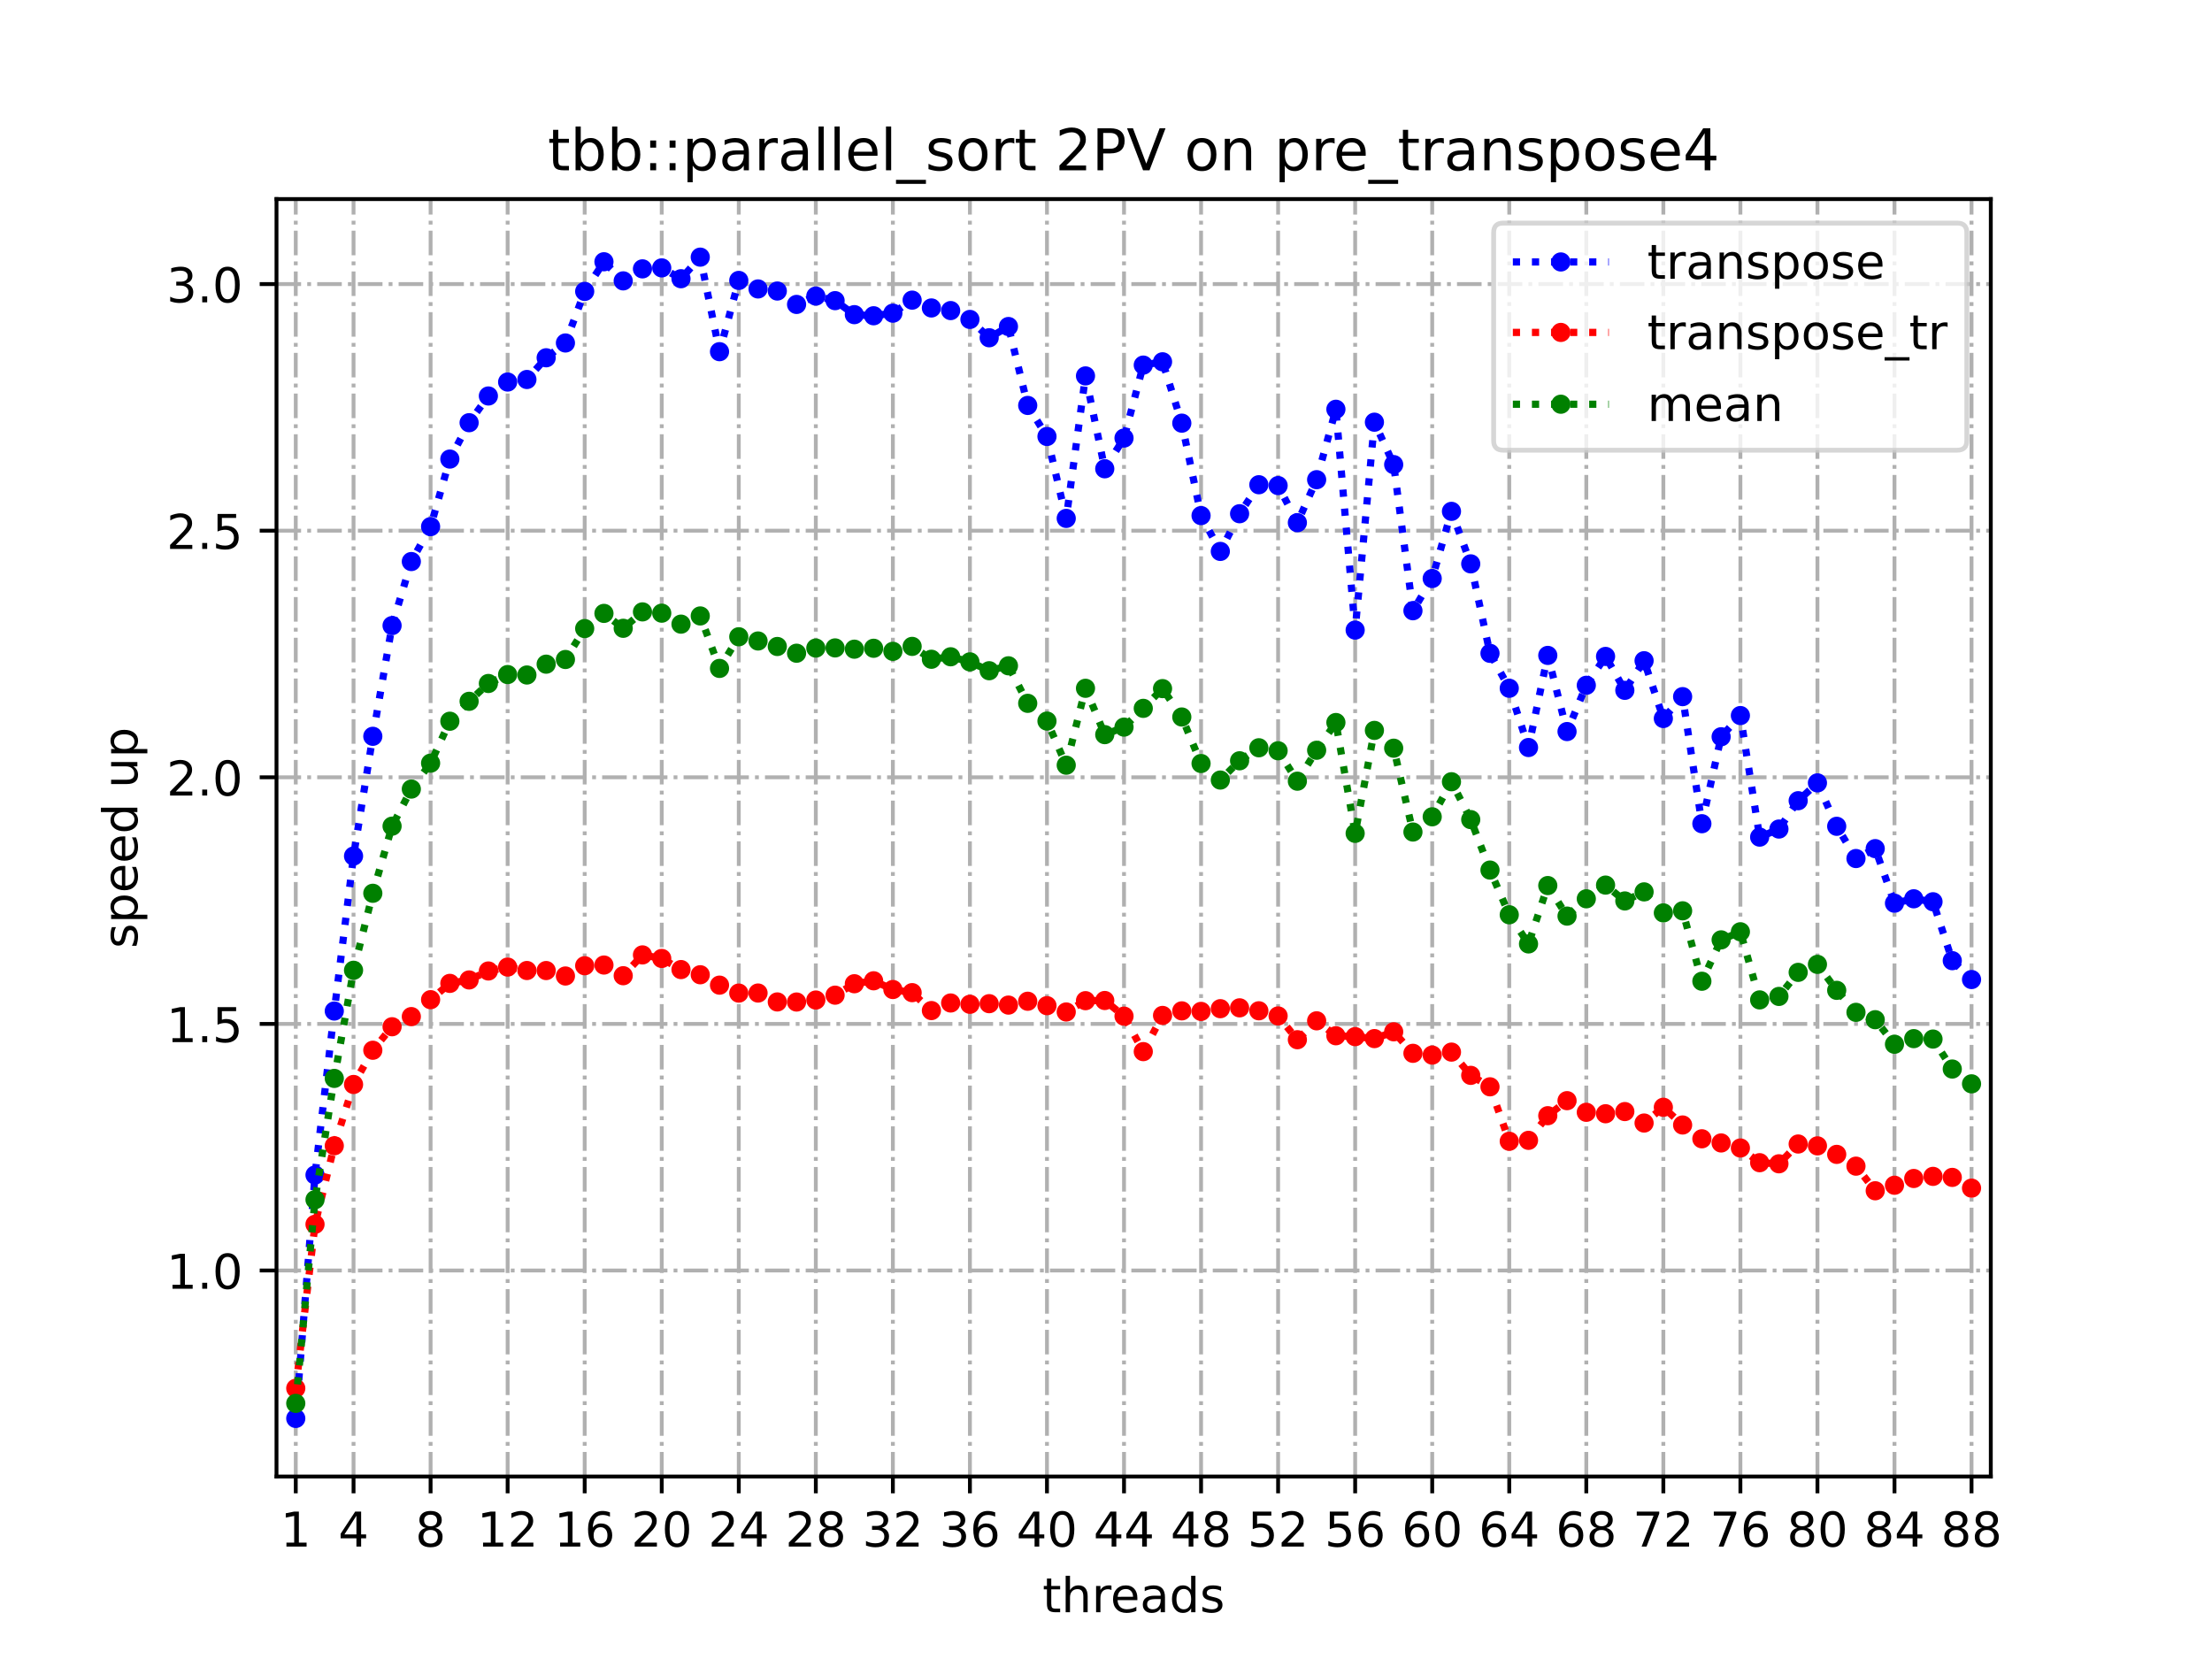 <?xml version="1.0" encoding="utf-8" standalone="no"?>
<!DOCTYPE svg PUBLIC "-//W3C//DTD SVG 1.1//EN"
  "http://www.w3.org/Graphics/SVG/1.1/DTD/svg11.dtd">
<!-- Created with matplotlib (https://matplotlib.org/) -->
<svg height="345.6pt" version="1.1" viewBox="0 0 460.8 345.6" width="460.8pt" xmlns="http://www.w3.org/2000/svg" xmlns:xlink="http://www.w3.org/1999/xlink">
 <defs>
  <style type="text/css">
*{stroke-linecap:butt;stroke-linejoin:round;}
  </style>
 </defs>
 <g id="figure_1">
  <g id="patch_1">
   <path d="M 0 345.6 
L 460.8 345.6 
L 460.8 0 
L 0 0 
z
" style="fill:#ffffff;"/>
  </g>
  <g id="axes_1">
   <g id="patch_2">
    <path d="M 57.6 307.584 
L 414.72 307.584 
L 414.72 41.472 
L 57.6 41.472 
z
" style="fill:#ffffff;"/>
   </g>
   <g id="matplotlib.axis_1">
    <g id="xtick_1">
     <g id="line2d_1">
      <path clip-path="url(#p08c7f0bced)" d="M 61.613 307.584 
L 61.613 41.472 
" style="fill:none;stroke:#b0b0b0;stroke-dasharray:5.12,1.28,0.8,1.28;stroke-dashoffset:0;stroke-width:0.8;"/>
     </g>
     <g id="line2d_2">
      <defs>
       <path d="M 0 0 
L 0 3.5 
" id="mcb60cbc84b" style="stroke:#000000;stroke-width:0.8;"/>
      </defs>
      <g>
       <use style="stroke:#000000;stroke-width:0.8;" x="61.613" xlink:href="#mcb60cbc84b" y="307.584"/>
      </g>
     </g>
     <g id="text_1">
      <!-- 1 -->
      <defs>
       <path d="M 12.406 8.297 
L 28.516 8.297 
L 28.516 63.922 
L 10.984 60.406 
L 10.984 69.391 
L 28.422 72.906 
L 38.281 72.906 
L 38.281 8.297 
L 54.391 8.297 
L 54.391 0 
L 12.406 0 
z
" id="DejaVuSans-49"/>
      </defs>
      <g transform="translate(58.431 322.182)scale(0.1 -0.1)">
       <use xlink:href="#DejaVuSans-49"/>
      </g>
     </g>
    </g>
    <g id="xtick_2">
     <g id="line2d_3">
      <path clip-path="url(#p08c7f0bced)" d="M 73.65 307.584 
L 73.65 41.472 
" style="fill:none;stroke:#b0b0b0;stroke-dasharray:5.12,1.28,0.8,1.28;stroke-dashoffset:0;stroke-width:0.8;"/>
     </g>
     <g id="line2d_4">
      <g>
       <use style="stroke:#000000;stroke-width:0.8;" x="73.65" xlink:href="#mcb60cbc84b" y="307.584"/>
      </g>
     </g>
     <g id="text_2">
      <!-- 4 -->
      <defs>
       <path d="M 37.797 64.312 
L 12.891 25.391 
L 37.797 25.391 
z
M 35.203 72.906 
L 47.609 72.906 
L 47.609 25.391 
L 58.016 25.391 
L 58.016 17.188 
L 47.609 17.188 
L 47.609 0 
L 37.797 0 
L 37.797 17.188 
L 4.891 17.188 
L 4.891 26.703 
z
" id="DejaVuSans-52"/>
      </defs>
      <g transform="translate(70.469 322.182)scale(0.1 -0.1)">
       <use xlink:href="#DejaVuSans-52"/>
      </g>
     </g>
    </g>
    <g id="xtick_3">
     <g id="line2d_5">
      <path clip-path="url(#p08c7f0bced)" d="M 89.701 307.584 
L 89.701 41.472 
" style="fill:none;stroke:#b0b0b0;stroke-dasharray:5.12,1.28,0.8,1.28;stroke-dashoffset:0;stroke-width:0.8;"/>
     </g>
     <g id="line2d_6">
      <g>
       <use style="stroke:#000000;stroke-width:0.8;" x="89.701" xlink:href="#mcb60cbc84b" y="307.584"/>
      </g>
     </g>
     <g id="text_3">
      <!-- 8 -->
      <defs>
       <path d="M 31.781 34.625 
Q 24.75 34.625 20.719 30.859 
Q 16.703 27.094 16.703 20.516 
Q 16.703 13.922 20.719 10.156 
Q 24.75 6.391 31.781 6.391 
Q 38.812 6.391 42.859 10.172 
Q 46.922 13.969 46.922 20.516 
Q 46.922 27.094 42.891 30.859 
Q 38.875 34.625 31.781 34.625 
z
M 21.922 38.812 
Q 15.578 40.375 12.031 44.719 
Q 8.5 49.078 8.5 55.328 
Q 8.5 64.062 14.719 69.141 
Q 20.953 74.219 31.781 74.219 
Q 42.672 74.219 48.875 69.141 
Q 55.078 64.062 55.078 55.328 
Q 55.078 49.078 51.531 44.719 
Q 48 40.375 41.703 38.812 
Q 48.828 37.156 52.797 32.312 
Q 56.781 27.484 56.781 20.516 
Q 56.781 9.906 50.312 4.234 
Q 43.844 -1.422 31.781 -1.422 
Q 19.734 -1.422 13.25 4.234 
Q 6.781 9.906 6.781 20.516 
Q 6.781 27.484 10.781 32.312 
Q 14.797 37.156 21.922 38.812 
z
M 18.312 54.391 
Q 18.312 48.734 21.844 45.562 
Q 25.391 42.391 31.781 42.391 
Q 38.141 42.391 41.719 45.562 
Q 45.312 48.734 45.312 54.391 
Q 45.312 60.062 41.719 63.234 
Q 38.141 66.406 31.781 66.406 
Q 25.391 66.406 21.844 63.234 
Q 18.312 60.062 18.312 54.391 
z
" id="DejaVuSans-56"/>
      </defs>
      <g transform="translate(86.519 322.182)scale(0.1 -0.1)">
       <use xlink:href="#DejaVuSans-56"/>
      </g>
     </g>
    </g>
    <g id="xtick_4">
     <g id="line2d_7">
      <path clip-path="url(#p08c7f0bced)" d="M 105.751 307.584 
L 105.751 41.472 
" style="fill:none;stroke:#b0b0b0;stroke-dasharray:5.12,1.28,0.8,1.28;stroke-dashoffset:0;stroke-width:0.8;"/>
     </g>
     <g id="line2d_8">
      <g>
       <use style="stroke:#000000;stroke-width:0.8;" x="105.751" xlink:href="#mcb60cbc84b" y="307.584"/>
      </g>
     </g>
     <g id="text_4">
      <!-- 12 -->
      <defs>
       <path d="M 19.188 8.297 
L 53.609 8.297 
L 53.609 0 
L 7.328 0 
L 7.328 8.297 
Q 12.938 14.109 22.625 23.891 
Q 32.328 33.688 34.812 36.531 
Q 39.547 41.844 41.422 45.531 
Q 43.312 49.219 43.312 52.781 
Q 43.312 58.594 39.234 62.25 
Q 35.156 65.922 28.609 65.922 
Q 23.969 65.922 18.812 64.312 
Q 13.672 62.703 7.812 59.422 
L 7.812 69.391 
Q 13.766 71.781 18.938 73 
Q 24.125 74.219 28.422 74.219 
Q 39.75 74.219 46.484 68.547 
Q 53.219 62.891 53.219 53.422 
Q 53.219 48.922 51.531 44.891 
Q 49.859 40.875 45.406 35.406 
Q 44.188 33.984 37.641 27.219 
Q 31.109 20.453 19.188 8.297 
z
" id="DejaVuSans-50"/>
      </defs>
      <g transform="translate(99.389 322.182)scale(0.1 -0.1)">
       <use xlink:href="#DejaVuSans-49"/>
       <use x="63.623" xlink:href="#DejaVuSans-50"/>
      </g>
     </g>
    </g>
    <g id="xtick_5">
     <g id="line2d_9">
      <path clip-path="url(#p08c7f0bced)" d="M 121.801 307.584 
L 121.801 41.472 
" style="fill:none;stroke:#b0b0b0;stroke-dasharray:5.12,1.28,0.8,1.28;stroke-dashoffset:0;stroke-width:0.8;"/>
     </g>
     <g id="line2d_10">
      <g>
       <use style="stroke:#000000;stroke-width:0.8;" x="121.801" xlink:href="#mcb60cbc84b" y="307.584"/>
      </g>
     </g>
     <g id="text_5">
      <!-- 16 -->
      <defs>
       <path d="M 33.016 40.375 
Q 26.375 40.375 22.484 35.828 
Q 18.609 31.297 18.609 23.391 
Q 18.609 15.531 22.484 10.953 
Q 26.375 6.391 33.016 6.391 
Q 39.656 6.391 43.531 10.953 
Q 47.406 15.531 47.406 23.391 
Q 47.406 31.297 43.531 35.828 
Q 39.656 40.375 33.016 40.375 
z
M 52.594 71.297 
L 52.594 62.312 
Q 48.875 64.062 45.094 64.984 
Q 41.312 65.922 37.594 65.922 
Q 27.828 65.922 22.672 59.328 
Q 17.531 52.734 16.797 39.406 
Q 19.672 43.656 24.016 45.922 
Q 28.375 48.188 33.594 48.188 
Q 44.578 48.188 50.953 41.516 
Q 57.328 34.859 57.328 23.391 
Q 57.328 12.156 50.688 5.359 
Q 44.047 -1.422 33.016 -1.422 
Q 20.359 -1.422 13.672 8.266 
Q 6.984 17.969 6.984 36.375 
Q 6.984 53.656 15.188 63.938 
Q 23.391 74.219 37.203 74.219 
Q 40.922 74.219 44.703 73.484 
Q 48.484 72.75 52.594 71.297 
z
" id="DejaVuSans-54"/>
      </defs>
      <g transform="translate(115.439 322.182)scale(0.1 -0.1)">
       <use xlink:href="#DejaVuSans-49"/>
       <use x="63.623" xlink:href="#DejaVuSans-54"/>
      </g>
     </g>
    </g>
    <g id="xtick_6">
     <g id="line2d_11">
      <path clip-path="url(#p08c7f0bced)" d="M 137.852 307.584 
L 137.852 41.472 
" style="fill:none;stroke:#b0b0b0;stroke-dasharray:5.12,1.28,0.8,1.28;stroke-dashoffset:0;stroke-width:0.8;"/>
     </g>
     <g id="line2d_12">
      <g>
       <use style="stroke:#000000;stroke-width:0.8;" x="137.852" xlink:href="#mcb60cbc84b" y="307.584"/>
      </g>
     </g>
     <g id="text_6">
      <!-- 20 -->
      <defs>
       <path d="M 31.781 66.406 
Q 24.172 66.406 20.328 58.906 
Q 16.5 51.422 16.5 36.375 
Q 16.5 21.391 20.328 13.891 
Q 24.172 6.391 31.781 6.391 
Q 39.453 6.391 43.281 13.891 
Q 47.125 21.391 47.125 36.375 
Q 47.125 51.422 43.281 58.906 
Q 39.453 66.406 31.781 66.406 
z
M 31.781 74.219 
Q 44.047 74.219 50.516 64.516 
Q 56.984 54.828 56.984 36.375 
Q 56.984 17.969 50.516 8.266 
Q 44.047 -1.422 31.781 -1.422 
Q 19.531 -1.422 13.062 8.266 
Q 6.594 17.969 6.594 36.375 
Q 6.594 54.828 13.062 64.516 
Q 19.531 74.219 31.781 74.219 
z
" id="DejaVuSans-48"/>
      </defs>
      <g transform="translate(131.489 322.182)scale(0.1 -0.1)">
       <use xlink:href="#DejaVuSans-50"/>
       <use x="63.623" xlink:href="#DejaVuSans-48"/>
      </g>
     </g>
    </g>
    <g id="xtick_7">
     <g id="line2d_13">
      <path clip-path="url(#p08c7f0bced)" d="M 153.902 307.584 
L 153.902 41.472 
" style="fill:none;stroke:#b0b0b0;stroke-dasharray:5.12,1.28,0.8,1.28;stroke-dashoffset:0;stroke-width:0.8;"/>
     </g>
     <g id="line2d_14">
      <g>
       <use style="stroke:#000000;stroke-width:0.8;" x="153.902" xlink:href="#mcb60cbc84b" y="307.584"/>
      </g>
     </g>
     <g id="text_7">
      <!-- 24 -->
      <g transform="translate(147.54 322.182)scale(0.1 -0.1)">
       <use xlink:href="#DejaVuSans-50"/>
       <use x="63.623" xlink:href="#DejaVuSans-52"/>
      </g>
     </g>
    </g>
    <g id="xtick_8">
     <g id="line2d_15">
      <path clip-path="url(#p08c7f0bced)" d="M 169.952 307.584 
L 169.952 41.472 
" style="fill:none;stroke:#b0b0b0;stroke-dasharray:5.12,1.28,0.8,1.28;stroke-dashoffset:0;stroke-width:0.8;"/>
     </g>
     <g id="line2d_16">
      <g>
       <use style="stroke:#000000;stroke-width:0.8;" x="169.952" xlink:href="#mcb60cbc84b" y="307.584"/>
      </g>
     </g>
     <g id="text_8">
      <!-- 28 -->
      <g transform="translate(163.59 322.182)scale(0.1 -0.1)">
       <use xlink:href="#DejaVuSans-50"/>
       <use x="63.623" xlink:href="#DejaVuSans-56"/>
      </g>
     </g>
    </g>
    <g id="xtick_9">
     <g id="line2d_17">
      <path clip-path="url(#p08c7f0bced)" d="M 186.003 307.584 
L 186.003 41.472 
" style="fill:none;stroke:#b0b0b0;stroke-dasharray:5.12,1.28,0.8,1.28;stroke-dashoffset:0;stroke-width:0.8;"/>
     </g>
     <g id="line2d_18">
      <g>
       <use style="stroke:#000000;stroke-width:0.8;" x="186.003" xlink:href="#mcb60cbc84b" y="307.584"/>
      </g>
     </g>
     <g id="text_9">
      <!-- 32 -->
      <defs>
       <path d="M 40.578 39.312 
Q 47.656 37.797 51.625 33 
Q 55.609 28.219 55.609 21.188 
Q 55.609 10.406 48.188 4.484 
Q 40.766 -1.422 27.094 -1.422 
Q 22.516 -1.422 17.656 -0.516 
Q 12.797 0.391 7.625 2.203 
L 7.625 11.719 
Q 11.719 9.328 16.594 8.109 
Q 21.484 6.891 26.812 6.891 
Q 36.078 6.891 40.938 10.547 
Q 45.797 14.203 45.797 21.188 
Q 45.797 27.641 41.281 31.266 
Q 36.766 34.906 28.719 34.906 
L 20.219 34.906 
L 20.219 43.016 
L 29.109 43.016 
Q 36.375 43.016 40.234 45.922 
Q 44.094 48.828 44.094 54.297 
Q 44.094 59.906 40.109 62.906 
Q 36.141 65.922 28.719 65.922 
Q 24.656 65.922 20.016 65.031 
Q 15.375 64.156 9.812 62.312 
L 9.812 71.094 
Q 15.438 72.656 20.344 73.438 
Q 25.25 74.219 29.594 74.219 
Q 40.828 74.219 47.359 69.109 
Q 53.906 64.016 53.906 55.328 
Q 53.906 49.266 50.438 45.094 
Q 46.969 40.922 40.578 39.312 
z
" id="DejaVuSans-51"/>
      </defs>
      <g transform="translate(179.64 322.182)scale(0.1 -0.1)">
       <use xlink:href="#DejaVuSans-51"/>
       <use x="63.623" xlink:href="#DejaVuSans-50"/>
      </g>
     </g>
    </g>
    <g id="xtick_10">
     <g id="line2d_19">
      <path clip-path="url(#p08c7f0bced)" d="M 202.053 307.584 
L 202.053 41.472 
" style="fill:none;stroke:#b0b0b0;stroke-dasharray:5.12,1.28,0.8,1.28;stroke-dashoffset:0;stroke-width:0.8;"/>
     </g>
     <g id="line2d_20">
      <g>
       <use style="stroke:#000000;stroke-width:0.8;" x="202.053" xlink:href="#mcb60cbc84b" y="307.584"/>
      </g>
     </g>
     <g id="text_10">
      <!-- 36 -->
      <g transform="translate(195.691 322.182)scale(0.1 -0.1)">
       <use xlink:href="#DejaVuSans-51"/>
       <use x="63.623" xlink:href="#DejaVuSans-54"/>
      </g>
     </g>
    </g>
    <g id="xtick_11">
     <g id="line2d_21">
      <path clip-path="url(#p08c7f0bced)" d="M 218.103 307.584 
L 218.103 41.472 
" style="fill:none;stroke:#b0b0b0;stroke-dasharray:5.12,1.28,0.8,1.28;stroke-dashoffset:0;stroke-width:0.8;"/>
     </g>
     <g id="line2d_22">
      <g>
       <use style="stroke:#000000;stroke-width:0.8;" x="218.103" xlink:href="#mcb60cbc84b" y="307.584"/>
      </g>
     </g>
     <g id="text_11">
      <!-- 40 -->
      <g transform="translate(211.741 322.182)scale(0.1 -0.1)">
       <use xlink:href="#DejaVuSans-52"/>
       <use x="63.623" xlink:href="#DejaVuSans-48"/>
      </g>
     </g>
    </g>
    <g id="xtick_12">
     <g id="line2d_23">
      <path clip-path="url(#p08c7f0bced)" d="M 234.154 307.584 
L 234.154 41.472 
" style="fill:none;stroke:#b0b0b0;stroke-dasharray:5.12,1.28,0.8,1.28;stroke-dashoffset:0;stroke-width:0.8;"/>
     </g>
     <g id="line2d_24">
      <g>
       <use style="stroke:#000000;stroke-width:0.8;" x="234.154" xlink:href="#mcb60cbc84b" y="307.584"/>
      </g>
     </g>
     <g id="text_12">
      <!-- 44 -->
      <g transform="translate(227.791 322.182)scale(0.1 -0.1)">
       <use xlink:href="#DejaVuSans-52"/>
       <use x="63.623" xlink:href="#DejaVuSans-52"/>
      </g>
     </g>
    </g>
    <g id="xtick_13">
     <g id="line2d_25">
      <path clip-path="url(#p08c7f0bced)" d="M 250.204 307.584 
L 250.204 41.472 
" style="fill:none;stroke:#b0b0b0;stroke-dasharray:5.12,1.28,0.8,1.28;stroke-dashoffset:0;stroke-width:0.8;"/>
     </g>
     <g id="line2d_26">
      <g>
       <use style="stroke:#000000;stroke-width:0.8;" x="250.204" xlink:href="#mcb60cbc84b" y="307.584"/>
      </g>
     </g>
     <g id="text_13">
      <!-- 48 -->
      <g transform="translate(243.842 322.182)scale(0.1 -0.1)">
       <use xlink:href="#DejaVuSans-52"/>
       <use x="63.623" xlink:href="#DejaVuSans-56"/>
      </g>
     </g>
    </g>
    <g id="xtick_14">
     <g id="line2d_27">
      <path clip-path="url(#p08c7f0bced)" d="M 266.254 307.584 
L 266.254 41.472 
" style="fill:none;stroke:#b0b0b0;stroke-dasharray:5.12,1.28,0.8,1.28;stroke-dashoffset:0;stroke-width:0.8;"/>
     </g>
     <g id="line2d_28">
      <g>
       <use style="stroke:#000000;stroke-width:0.8;" x="266.254" xlink:href="#mcb60cbc84b" y="307.584"/>
      </g>
     </g>
     <g id="text_14">
      <!-- 52 -->
      <defs>
       <path d="M 10.797 72.906 
L 49.516 72.906 
L 49.516 64.594 
L 19.828 64.594 
L 19.828 46.734 
Q 21.969 47.469 24.109 47.828 
Q 26.266 48.188 28.422 48.188 
Q 40.625 48.188 47.75 41.5 
Q 54.891 34.812 54.891 23.391 
Q 54.891 11.625 47.562 5.094 
Q 40.234 -1.422 26.906 -1.422 
Q 22.312 -1.422 17.547 -0.641 
Q 12.797 0.141 7.719 1.703 
L 7.719 11.625 
Q 12.109 9.234 16.797 8.062 
Q 21.484 6.891 26.703 6.891 
Q 35.156 6.891 40.078 11.328 
Q 45.016 15.766 45.016 23.391 
Q 45.016 31 40.078 35.438 
Q 35.156 39.891 26.703 39.891 
Q 22.75 39.891 18.812 39.016 
Q 14.891 38.141 10.797 36.281 
z
" id="DejaVuSans-53"/>
      </defs>
      <g transform="translate(259.892 322.182)scale(0.1 -0.1)">
       <use xlink:href="#DejaVuSans-53"/>
       <use x="63.623" xlink:href="#DejaVuSans-50"/>
      </g>
     </g>
    </g>
    <g id="xtick_15">
     <g id="line2d_29">
      <path clip-path="url(#p08c7f0bced)" d="M 282.305 307.584 
L 282.305 41.472 
" style="fill:none;stroke:#b0b0b0;stroke-dasharray:5.12,1.28,0.8,1.28;stroke-dashoffset:0;stroke-width:0.8;"/>
     </g>
     <g id="line2d_30">
      <g>
       <use style="stroke:#000000;stroke-width:0.8;" x="282.305" xlink:href="#mcb60cbc84b" y="307.584"/>
      </g>
     </g>
     <g id="text_15">
      <!-- 56 -->
      <g transform="translate(275.942 322.182)scale(0.1 -0.1)">
       <use xlink:href="#DejaVuSans-53"/>
       <use x="63.623" xlink:href="#DejaVuSans-54"/>
      </g>
     </g>
    </g>
    <g id="xtick_16">
     <g id="line2d_31">
      <path clip-path="url(#p08c7f0bced)" d="M 298.355 307.584 
L 298.355 41.472 
" style="fill:none;stroke:#b0b0b0;stroke-dasharray:5.12,1.28,0.8,1.28;stroke-dashoffset:0;stroke-width:0.8;"/>
     </g>
     <g id="line2d_32">
      <g>
       <use style="stroke:#000000;stroke-width:0.8;" x="298.355" xlink:href="#mcb60cbc84b" y="307.584"/>
      </g>
     </g>
     <g id="text_16">
      <!-- 60 -->
      <g transform="translate(291.993 322.182)scale(0.1 -0.1)">
       <use xlink:href="#DejaVuSans-54"/>
       <use x="63.623" xlink:href="#DejaVuSans-48"/>
      </g>
     </g>
    </g>
    <g id="xtick_17">
     <g id="line2d_33">
      <path clip-path="url(#p08c7f0bced)" d="M 314.405 307.584 
L 314.405 41.472 
" style="fill:none;stroke:#b0b0b0;stroke-dasharray:5.12,1.28,0.8,1.28;stroke-dashoffset:0;stroke-width:0.8;"/>
     </g>
     <g id="line2d_34">
      <g>
       <use style="stroke:#000000;stroke-width:0.8;" x="314.405" xlink:href="#mcb60cbc84b" y="307.584"/>
      </g>
     </g>
     <g id="text_17">
      <!-- 64 -->
      <g transform="translate(308.043 322.182)scale(0.1 -0.1)">
       <use xlink:href="#DejaVuSans-54"/>
       <use x="63.623" xlink:href="#DejaVuSans-52"/>
      </g>
     </g>
    </g>
    <g id="xtick_18">
     <g id="line2d_35">
      <path clip-path="url(#p08c7f0bced)" d="M 330.456 307.584 
L 330.456 41.472 
" style="fill:none;stroke:#b0b0b0;stroke-dasharray:5.12,1.28,0.8,1.28;stroke-dashoffset:0;stroke-width:0.8;"/>
     </g>
     <g id="line2d_36">
      <g>
       <use style="stroke:#000000;stroke-width:0.8;" x="330.456" xlink:href="#mcb60cbc84b" y="307.584"/>
      </g>
     </g>
     <g id="text_18">
      <!-- 68 -->
      <g transform="translate(324.093 322.182)scale(0.1 -0.1)">
       <use xlink:href="#DejaVuSans-54"/>
       <use x="63.623" xlink:href="#DejaVuSans-56"/>
      </g>
     </g>
    </g>
    <g id="xtick_19">
     <g id="line2d_37">
      <path clip-path="url(#p08c7f0bced)" d="M 346.506 307.584 
L 346.506 41.472 
" style="fill:none;stroke:#b0b0b0;stroke-dasharray:5.12,1.28,0.8,1.28;stroke-dashoffset:0;stroke-width:0.8;"/>
     </g>
     <g id="line2d_38">
      <g>
       <use style="stroke:#000000;stroke-width:0.8;" x="346.506" xlink:href="#mcb60cbc84b" y="307.584"/>
      </g>
     </g>
     <g id="text_19">
      <!-- 72 -->
      <defs>
       <path d="M 8.203 72.906 
L 55.078 72.906 
L 55.078 68.703 
L 28.609 0 
L 18.312 0 
L 43.219 64.594 
L 8.203 64.594 
z
" id="DejaVuSans-55"/>
      </defs>
      <g transform="translate(340.144 322.182)scale(0.1 -0.1)">
       <use xlink:href="#DejaVuSans-55"/>
       <use x="63.623" xlink:href="#DejaVuSans-50"/>
      </g>
     </g>
    </g>
    <g id="xtick_20">
     <g id="line2d_39">
      <path clip-path="url(#p08c7f0bced)" d="M 362.556 307.584 
L 362.556 41.472 
" style="fill:none;stroke:#b0b0b0;stroke-dasharray:5.12,1.28,0.8,1.28;stroke-dashoffset:0;stroke-width:0.8;"/>
     </g>
     <g id="line2d_40">
      <g>
       <use style="stroke:#000000;stroke-width:0.8;" x="362.556" xlink:href="#mcb60cbc84b" y="307.584"/>
      </g>
     </g>
     <g id="text_20">
      <!-- 76 -->
      <g transform="translate(356.194 322.182)scale(0.1 -0.1)">
       <use xlink:href="#DejaVuSans-55"/>
       <use x="63.623" xlink:href="#DejaVuSans-54"/>
      </g>
     </g>
    </g>
    <g id="xtick_21">
     <g id="line2d_41">
      <path clip-path="url(#p08c7f0bced)" d="M 378.607 307.584 
L 378.607 41.472 
" style="fill:none;stroke:#b0b0b0;stroke-dasharray:5.12,1.28,0.8,1.28;stroke-dashoffset:0;stroke-width:0.8;"/>
     </g>
     <g id="line2d_42">
      <g>
       <use style="stroke:#000000;stroke-width:0.8;" x="378.607" xlink:href="#mcb60cbc84b" y="307.584"/>
      </g>
     </g>
     <g id="text_21">
      <!-- 80 -->
      <g transform="translate(372.244 322.182)scale(0.1 -0.1)">
       <use xlink:href="#DejaVuSans-56"/>
       <use x="63.623" xlink:href="#DejaVuSans-48"/>
      </g>
     </g>
    </g>
    <g id="xtick_22">
     <g id="line2d_43">
      <path clip-path="url(#p08c7f0bced)" d="M 394.657 307.584 
L 394.657 41.472 
" style="fill:none;stroke:#b0b0b0;stroke-dasharray:5.12,1.28,0.8,1.28;stroke-dashoffset:0;stroke-width:0.8;"/>
     </g>
     <g id="line2d_44">
      <g>
       <use style="stroke:#000000;stroke-width:0.8;" x="394.657" xlink:href="#mcb60cbc84b" y="307.584"/>
      </g>
     </g>
     <g id="text_22">
      <!-- 84 -->
      <g transform="translate(388.295 322.182)scale(0.1 -0.1)">
       <use xlink:href="#DejaVuSans-56"/>
       <use x="63.623" xlink:href="#DejaVuSans-52"/>
      </g>
     </g>
    </g>
    <g id="xtick_23">
     <g id="line2d_45">
      <path clip-path="url(#p08c7f0bced)" d="M 410.707 307.584 
L 410.707 41.472 
" style="fill:none;stroke:#b0b0b0;stroke-dasharray:5.12,1.28,0.8,1.28;stroke-dashoffset:0;stroke-width:0.8;"/>
     </g>
     <g id="line2d_46">
      <g>
       <use style="stroke:#000000;stroke-width:0.8;" x="410.707" xlink:href="#mcb60cbc84b" y="307.584"/>
      </g>
     </g>
     <g id="text_23">
      <!-- 88 -->
      <g transform="translate(404.345 322.182)scale(0.1 -0.1)">
       <use xlink:href="#DejaVuSans-56"/>
       <use x="63.623" xlink:href="#DejaVuSans-56"/>
      </g>
     </g>
    </g>
    <g id="text_24">
     <!-- threads -->
     <defs>
      <path d="M 18.312 70.219 
L 18.312 54.688 
L 36.812 54.688 
L 36.812 47.703 
L 18.312 47.703 
L 18.312 18.016 
Q 18.312 11.328 20.141 9.422 
Q 21.969 7.516 27.594 7.516 
L 36.812 7.516 
L 36.812 0 
L 27.594 0 
Q 17.188 0 13.234 3.875 
Q 9.281 7.766 9.281 18.016 
L 9.281 47.703 
L 2.688 47.703 
L 2.688 54.688 
L 9.281 54.688 
L 9.281 70.219 
z
" id="DejaVuSans-116"/>
      <path d="M 54.891 33.016 
L 54.891 0 
L 45.906 0 
L 45.906 32.719 
Q 45.906 40.484 42.875 44.328 
Q 39.844 48.188 33.797 48.188 
Q 26.516 48.188 22.312 43.547 
Q 18.109 38.922 18.109 30.906 
L 18.109 0 
L 9.078 0 
L 9.078 75.984 
L 18.109 75.984 
L 18.109 46.188 
Q 21.344 51.125 25.703 53.562 
Q 30.078 56 35.797 56 
Q 45.219 56 50.047 50.172 
Q 54.891 44.344 54.891 33.016 
z
" id="DejaVuSans-104"/>
      <path d="M 41.109 46.297 
Q 39.594 47.172 37.812 47.578 
Q 36.031 48 33.891 48 
Q 26.266 48 22.188 43.047 
Q 18.109 38.094 18.109 28.812 
L 18.109 0 
L 9.078 0 
L 9.078 54.688 
L 18.109 54.688 
L 18.109 46.188 
Q 20.953 51.172 25.484 53.578 
Q 30.031 56 36.531 56 
Q 37.453 56 38.578 55.875 
Q 39.703 55.766 41.062 55.516 
z
" id="DejaVuSans-114"/>
      <path d="M 56.203 29.594 
L 56.203 25.203 
L 14.891 25.203 
Q 15.484 15.922 20.484 11.062 
Q 25.484 6.203 34.422 6.203 
Q 39.594 6.203 44.453 7.469 
Q 49.312 8.734 54.109 11.281 
L 54.109 2.781 
Q 49.266 0.734 44.188 -0.344 
Q 39.109 -1.422 33.891 -1.422 
Q 20.797 -1.422 13.156 6.188 
Q 5.516 13.812 5.516 26.812 
Q 5.516 40.234 12.766 48.109 
Q 20.016 56 32.328 56 
Q 43.359 56 49.781 48.891 
Q 56.203 41.797 56.203 29.594 
z
M 47.219 32.234 
Q 47.125 39.594 43.094 43.984 
Q 39.062 48.391 32.422 48.391 
Q 24.906 48.391 20.391 44.141 
Q 15.875 39.891 15.188 32.172 
z
" id="DejaVuSans-101"/>
      <path d="M 34.281 27.484 
Q 23.391 27.484 19.188 25 
Q 14.984 22.516 14.984 16.5 
Q 14.984 11.719 18.141 8.906 
Q 21.297 6.109 26.703 6.109 
Q 34.188 6.109 38.703 11.406 
Q 43.219 16.703 43.219 25.484 
L 43.219 27.484 
z
M 52.203 31.203 
L 52.203 0 
L 43.219 0 
L 43.219 8.297 
Q 40.141 3.328 35.547 0.953 
Q 30.953 -1.422 24.312 -1.422 
Q 15.922 -1.422 10.953 3.297 
Q 6 8.016 6 15.922 
Q 6 25.141 12.172 29.828 
Q 18.359 34.516 30.609 34.516 
L 43.219 34.516 
L 43.219 35.406 
Q 43.219 41.609 39.141 45 
Q 35.062 48.391 27.688 48.391 
Q 23 48.391 18.547 47.266 
Q 14.109 46.141 10.016 43.891 
L 10.016 52.203 
Q 14.938 54.109 19.578 55.047 
Q 24.219 56 28.609 56 
Q 40.484 56 46.344 49.844 
Q 52.203 43.703 52.203 31.203 
z
" id="DejaVuSans-97"/>
      <path d="M 45.406 46.391 
L 45.406 75.984 
L 54.391 75.984 
L 54.391 0 
L 45.406 0 
L 45.406 8.203 
Q 42.578 3.328 38.25 0.953 
Q 33.938 -1.422 27.875 -1.422 
Q 17.969 -1.422 11.734 6.484 
Q 5.516 14.406 5.516 27.297 
Q 5.516 40.188 11.734 48.094 
Q 17.969 56 27.875 56 
Q 33.938 56 38.25 53.625 
Q 42.578 51.266 45.406 46.391 
z
M 14.797 27.297 
Q 14.797 17.391 18.875 11.75 
Q 22.953 6.109 30.078 6.109 
Q 37.203 6.109 41.297 11.75 
Q 45.406 17.391 45.406 27.297 
Q 45.406 37.203 41.297 42.844 
Q 37.203 48.484 30.078 48.484 
Q 22.953 48.484 18.875 42.844 
Q 14.797 37.203 14.797 27.297 
z
" id="DejaVuSans-100"/>
      <path d="M 44.281 53.078 
L 44.281 44.578 
Q 40.484 46.531 36.375 47.5 
Q 32.281 48.484 27.875 48.484 
Q 21.188 48.484 17.844 46.438 
Q 14.5 44.391 14.5 40.281 
Q 14.5 37.156 16.891 35.375 
Q 19.281 33.594 26.516 31.984 
L 29.594 31.297 
Q 39.156 29.25 43.188 25.516 
Q 47.219 21.781 47.219 15.094 
Q 47.219 7.469 41.188 3.016 
Q 35.156 -1.422 24.609 -1.422 
Q 20.219 -1.422 15.453 -0.562 
Q 10.688 0.297 5.422 2 
L 5.422 11.281 
Q 10.406 8.688 15.234 7.391 
Q 20.062 6.109 24.812 6.109 
Q 31.156 6.109 34.562 8.281 
Q 37.984 10.453 37.984 14.406 
Q 37.984 18.062 35.516 20.016 
Q 33.062 21.969 24.703 23.781 
L 21.578 24.516 
Q 13.234 26.266 9.516 29.906 
Q 5.812 33.547 5.812 39.891 
Q 5.812 47.609 11.281 51.797 
Q 16.75 56 26.812 56 
Q 31.781 56 36.172 55.266 
Q 40.578 54.547 44.281 53.078 
z
" id="DejaVuSans-115"/>
     </defs>
     <g transform="translate(217.169 335.861)scale(0.1 -0.1)">
      <use xlink:href="#DejaVuSans-116"/>
      <use x="39.209" xlink:href="#DejaVuSans-104"/>
      <use x="102.588" xlink:href="#DejaVuSans-114"/>
      <use x="141.451" xlink:href="#DejaVuSans-101"/>
      <use x="202.975" xlink:href="#DejaVuSans-97"/>
      <use x="264.254" xlink:href="#DejaVuSans-100"/>
      <use x="327.73" xlink:href="#DejaVuSans-115"/>
     </g>
    </g>
   </g>
   <g id="matplotlib.axis_2">
    <g id="ytick_1">
     <g id="line2d_47">
      <path clip-path="url(#p08c7f0bced)" d="M 57.6 264.669 
L 414.72 264.669 
" style="fill:none;stroke:#b0b0b0;stroke-dasharray:5.12,1.28,0.8,1.28;stroke-dashoffset:0;stroke-width:0.8;"/>
     </g>
     <g id="line2d_48">
      <defs>
       <path d="M 0 0 
L -3.5 0 
" id="m39c33c66a9" style="stroke:#000000;stroke-width:0.8;"/>
      </defs>
      <g>
       <use style="stroke:#000000;stroke-width:0.8;" x="57.6" xlink:href="#m39c33c66a9" y="264.669"/>
      </g>
     </g>
     <g id="text_25">
      <!-- 1.0 -->
      <defs>
       <path d="M 10.688 12.406 
L 21 12.406 
L 21 0 
L 10.688 0 
z
" id="DejaVuSans-46"/>
      </defs>
      <g transform="translate(34.697 268.468)scale(0.1 -0.1)">
       <use xlink:href="#DejaVuSans-49"/>
       <use x="63.623" xlink:href="#DejaVuSans-46"/>
       <use x="95.41" xlink:href="#DejaVuSans-48"/>
      </g>
     </g>
    </g>
    <g id="ytick_2">
     <g id="line2d_49">
      <path clip-path="url(#p08c7f0bced)" d="M 57.6 213.297 
L 414.72 213.297 
" style="fill:none;stroke:#b0b0b0;stroke-dasharray:5.12,1.28,0.8,1.28;stroke-dashoffset:0;stroke-width:0.8;"/>
     </g>
     <g id="line2d_50">
      <g>
       <use style="stroke:#000000;stroke-width:0.8;" x="57.6" xlink:href="#m39c33c66a9" y="213.297"/>
      </g>
     </g>
     <g id="text_26">
      <!-- 1.5 -->
      <g transform="translate(34.697 217.096)scale(0.1 -0.1)">
       <use xlink:href="#DejaVuSans-49"/>
       <use x="63.623" xlink:href="#DejaVuSans-46"/>
       <use x="95.41" xlink:href="#DejaVuSans-53"/>
      </g>
     </g>
    </g>
    <g id="ytick_3">
     <g id="line2d_51">
      <path clip-path="url(#p08c7f0bced)" d="M 57.6 161.925 
L 414.72 161.925 
" style="fill:none;stroke:#b0b0b0;stroke-dasharray:5.12,1.28,0.8,1.28;stroke-dashoffset:0;stroke-width:0.8;"/>
     </g>
     <g id="line2d_52">
      <g>
       <use style="stroke:#000000;stroke-width:0.8;" x="57.6" xlink:href="#m39c33c66a9" y="161.925"/>
      </g>
     </g>
     <g id="text_27">
      <!-- 2.0 -->
      <g transform="translate(34.697 165.724)scale(0.1 -0.1)">
       <use xlink:href="#DejaVuSans-50"/>
       <use x="63.623" xlink:href="#DejaVuSans-46"/>
       <use x="95.41" xlink:href="#DejaVuSans-48"/>
      </g>
     </g>
    </g>
    <g id="ytick_4">
     <g id="line2d_53">
      <path clip-path="url(#p08c7f0bced)" d="M 57.6 110.553 
L 414.72 110.553 
" style="fill:none;stroke:#b0b0b0;stroke-dasharray:5.12,1.28,0.8,1.28;stroke-dashoffset:0;stroke-width:0.8;"/>
     </g>
     <g id="line2d_54">
      <g>
       <use style="stroke:#000000;stroke-width:0.8;" x="57.6" xlink:href="#m39c33c66a9" y="110.553"/>
      </g>
     </g>
     <g id="text_28">
      <!-- 2.5 -->
      <g transform="translate(34.697 114.352)scale(0.1 -0.1)">
       <use xlink:href="#DejaVuSans-50"/>
       <use x="63.623" xlink:href="#DejaVuSans-46"/>
       <use x="95.41" xlink:href="#DejaVuSans-53"/>
      </g>
     </g>
    </g>
    <g id="ytick_5">
     <g id="line2d_55">
      <path clip-path="url(#p08c7f0bced)" d="M 57.6 59.18 
L 414.72 59.18 
" style="fill:none;stroke:#b0b0b0;stroke-dasharray:5.12,1.28,0.8,1.28;stroke-dashoffset:0;stroke-width:0.8;"/>
     </g>
     <g id="line2d_56">
      <g>
       <use style="stroke:#000000;stroke-width:0.8;" x="57.6" xlink:href="#m39c33c66a9" y="59.18"/>
      </g>
     </g>
     <g id="text_29">
      <!-- 3.0 -->
      <g transform="translate(34.697 62.98)scale(0.1 -0.1)">
       <use xlink:href="#DejaVuSans-51"/>
       <use x="63.623" xlink:href="#DejaVuSans-46"/>
       <use x="95.41" xlink:href="#DejaVuSans-48"/>
      </g>
     </g>
    </g>
    <g id="text_30">
     <!-- speed up -->
     <defs>
      <path d="M 18.109 8.203 
L 18.109 -20.797 
L 9.078 -20.797 
L 9.078 54.688 
L 18.109 54.688 
L 18.109 46.391 
Q 20.953 51.266 25.266 53.625 
Q 29.594 56 35.594 56 
Q 45.562 56 51.781 48.094 
Q 58.016 40.188 58.016 27.297 
Q 58.016 14.406 51.781 6.484 
Q 45.562 -1.422 35.594 -1.422 
Q 29.594 -1.422 25.266 0.953 
Q 20.953 3.328 18.109 8.203 
z
M 48.688 27.297 
Q 48.688 37.203 44.609 42.844 
Q 40.531 48.484 33.406 48.484 
Q 26.266 48.484 22.188 42.844 
Q 18.109 37.203 18.109 27.297 
Q 18.109 17.391 22.188 11.75 
Q 26.266 6.109 33.406 6.109 
Q 40.531 6.109 44.609 11.75 
Q 48.688 17.391 48.688 27.297 
z
" id="DejaVuSans-112"/>
      <path id="DejaVuSans-32"/>
      <path d="M 8.5 21.578 
L 8.5 54.688 
L 17.484 54.688 
L 17.484 21.922 
Q 17.484 14.156 20.5 10.266 
Q 23.531 6.391 29.594 6.391 
Q 36.859 6.391 41.078 11.031 
Q 45.312 15.672 45.312 23.688 
L 45.312 54.688 
L 54.297 54.688 
L 54.297 0 
L 45.312 0 
L 45.312 8.406 
Q 42.047 3.422 37.719 1 
Q 33.406 -1.422 27.688 -1.422 
Q 18.266 -1.422 13.375 4.438 
Q 8.5 10.297 8.5 21.578 
z
M 31.109 56 
z
" id="DejaVuSans-117"/>
     </defs>
     <g transform="translate(28.617 197.566)rotate(-90)scale(0.1 -0.1)">
      <use xlink:href="#DejaVuSans-115"/>
      <use x="52.1" xlink:href="#DejaVuSans-112"/>
      <use x="115.576" xlink:href="#DejaVuSans-101"/>
      <use x="177.1" xlink:href="#DejaVuSans-101"/>
      <use x="238.623" xlink:href="#DejaVuSans-100"/>
      <use x="302.1" xlink:href="#DejaVuSans-32"/>
      <use x="333.887" xlink:href="#DejaVuSans-117"/>
      <use x="397.266" xlink:href="#DejaVuSans-112"/>
     </g>
    </g>
   </g>
   <g id="line2d_57">
    <path clip-path="url(#p08c7f0bced)" d="M 61.613 295.488 
L 65.625 244.773 
L 69.638 210.616 
L 73.65 178.332 
L 77.663 153.386 
L 81.676 130.321 
L 85.688 116.98 
L 89.701 109.704 
L 93.713 95.633 
L 97.726 88.056 
L 101.738 82.491 
L 105.751 79.585 
L 109.764 79.054 
L 113.776 74.532 
L 117.789 71.448 
L 121.801 60.703 
L 125.814 54.53 
L 129.827 58.511 
L 133.839 56.01 
L 137.852 55.806 
L 141.864 58.063 
L 145.877 53.568 
L 149.889 73.261 
L 153.902 58.42 
L 157.915 60.192 
L 161.927 60.627 
L 165.94 63.418 
L 169.952 61.678 
L 173.965 62.631 
L 177.978 65.547 
L 181.99 65.78 
L 186.003 65.242 
L 190.015 62.524 
L 194.028 64.154 
L 198.04 64.699 
L 202.053 66.544 
L 206.066 70.362 
L 210.078 68.019 
L 214.091 84.46 
L 218.103 90.927 
L 222.116 107.992 
L 226.129 78.312 
L 230.141 97.657 
L 234.154 91.257 
L 238.166 76.056 
L 242.179 75.37 
L 246.191 88.151 
L 250.204 107.409 
L 254.217 114.869 
L 258.229 107.019 
L 262.242 100.979 
L 266.254 101.155 
L 270.267 108.883 
L 274.28 99.927 
L 278.292 85.259 
L 282.305 131.257 
L 286.317 87.952 
L 290.33 96.785 
L 294.342 127.229 
L 298.355 120.513 
L 302.368 106.526 
L 306.38 117.463 
L 310.393 136.101 
L 314.405 143.379 
L 318.418 155.721 
L 322.431 136.535 
L 326.443 152.397 
L 330.456 142.758 
L 334.468 136.746 
L 338.481 143.81 
L 342.493 137.641 
L 346.506 149.68 
L 350.519 145.123 
L 354.531 171.594 
L 358.544 153.482 
L 362.556 149.062 
L 366.569 174.387 
L 370.582 172.705 
L 374.594 166.802 
L 378.607 163.09 
L 382.619 172.134 
L 386.632 178.849 
L 390.644 176.786 
L 394.657 188.16 
L 398.67 187.235 
L 402.682 187.853 
L 406.695 200.126 
L 410.707 204.056 
" style="fill:none;stroke:#0000ff;stroke-dasharray:1.5,2.475;stroke-dashoffset:0;stroke-width:1.5;"/>
    <defs>
     <path d="M 0 1.5 
C 0.398 1.5 0.779 1.342 1.061 1.061 
C 1.342 0.779 1.5 0.398 1.5 0 
C 1.5 -0.398 1.342 -0.779 1.061 -1.061 
C 0.779 -1.342 0.398 -1.5 0 -1.5 
C -0.398 -1.5 -0.779 -1.342 -1.061 -1.061 
C -1.342 -0.779 -1.5 -0.398 -1.5 0 
C -1.5 0.398 -1.342 0.779 -1.061 1.061 
C -0.779 1.342 -0.398 1.5 0 1.5 
z
" id="m6812c95009" style="stroke:#0000ff;"/>
    </defs>
    <g clip-path="url(#p08c7f0bced)">
     <use style="fill:#0000ff;stroke:#0000ff;" x="61.613" xlink:href="#m6812c95009" y="295.488"/>
     <use style="fill:#0000ff;stroke:#0000ff;" x="65.625" xlink:href="#m6812c95009" y="244.773"/>
     <use style="fill:#0000ff;stroke:#0000ff;" x="69.638" xlink:href="#m6812c95009" y="210.616"/>
     <use style="fill:#0000ff;stroke:#0000ff;" x="73.65" xlink:href="#m6812c95009" y="178.332"/>
     <use style="fill:#0000ff;stroke:#0000ff;" x="77.663" xlink:href="#m6812c95009" y="153.386"/>
     <use style="fill:#0000ff;stroke:#0000ff;" x="81.676" xlink:href="#m6812c95009" y="130.321"/>
     <use style="fill:#0000ff;stroke:#0000ff;" x="85.688" xlink:href="#m6812c95009" y="116.98"/>
     <use style="fill:#0000ff;stroke:#0000ff;" x="89.701" xlink:href="#m6812c95009" y="109.704"/>
     <use style="fill:#0000ff;stroke:#0000ff;" x="93.713" xlink:href="#m6812c95009" y="95.633"/>
     <use style="fill:#0000ff;stroke:#0000ff;" x="97.726" xlink:href="#m6812c95009" y="88.056"/>
     <use style="fill:#0000ff;stroke:#0000ff;" x="101.738" xlink:href="#m6812c95009" y="82.491"/>
     <use style="fill:#0000ff;stroke:#0000ff;" x="105.751" xlink:href="#m6812c95009" y="79.585"/>
     <use style="fill:#0000ff;stroke:#0000ff;" x="109.764" xlink:href="#m6812c95009" y="79.054"/>
     <use style="fill:#0000ff;stroke:#0000ff;" x="113.776" xlink:href="#m6812c95009" y="74.532"/>
     <use style="fill:#0000ff;stroke:#0000ff;" x="117.789" xlink:href="#m6812c95009" y="71.448"/>
     <use style="fill:#0000ff;stroke:#0000ff;" x="121.801" xlink:href="#m6812c95009" y="60.703"/>
     <use style="fill:#0000ff;stroke:#0000ff;" x="125.814" xlink:href="#m6812c95009" y="54.53"/>
     <use style="fill:#0000ff;stroke:#0000ff;" x="129.827" xlink:href="#m6812c95009" y="58.511"/>
     <use style="fill:#0000ff;stroke:#0000ff;" x="133.839" xlink:href="#m6812c95009" y="56.01"/>
     <use style="fill:#0000ff;stroke:#0000ff;" x="137.852" xlink:href="#m6812c95009" y="55.806"/>
     <use style="fill:#0000ff;stroke:#0000ff;" x="141.864" xlink:href="#m6812c95009" y="58.063"/>
     <use style="fill:#0000ff;stroke:#0000ff;" x="145.877" xlink:href="#m6812c95009" y="53.568"/>
     <use style="fill:#0000ff;stroke:#0000ff;" x="149.889" xlink:href="#m6812c95009" y="73.261"/>
     <use style="fill:#0000ff;stroke:#0000ff;" x="153.902" xlink:href="#m6812c95009" y="58.42"/>
     <use style="fill:#0000ff;stroke:#0000ff;" x="157.915" xlink:href="#m6812c95009" y="60.192"/>
     <use style="fill:#0000ff;stroke:#0000ff;" x="161.927" xlink:href="#m6812c95009" y="60.627"/>
     <use style="fill:#0000ff;stroke:#0000ff;" x="165.94" xlink:href="#m6812c95009" y="63.418"/>
     <use style="fill:#0000ff;stroke:#0000ff;" x="169.952" xlink:href="#m6812c95009" y="61.678"/>
     <use style="fill:#0000ff;stroke:#0000ff;" x="173.965" xlink:href="#m6812c95009" y="62.631"/>
     <use style="fill:#0000ff;stroke:#0000ff;" x="177.978" xlink:href="#m6812c95009" y="65.547"/>
     <use style="fill:#0000ff;stroke:#0000ff;" x="181.99" xlink:href="#m6812c95009" y="65.78"/>
     <use style="fill:#0000ff;stroke:#0000ff;" x="186.003" xlink:href="#m6812c95009" y="65.242"/>
     <use style="fill:#0000ff;stroke:#0000ff;" x="190.015" xlink:href="#m6812c95009" y="62.524"/>
     <use style="fill:#0000ff;stroke:#0000ff;" x="194.028" xlink:href="#m6812c95009" y="64.154"/>
     <use style="fill:#0000ff;stroke:#0000ff;" x="198.04" xlink:href="#m6812c95009" y="64.699"/>
     <use style="fill:#0000ff;stroke:#0000ff;" x="202.053" xlink:href="#m6812c95009" y="66.544"/>
     <use style="fill:#0000ff;stroke:#0000ff;" x="206.066" xlink:href="#m6812c95009" y="70.362"/>
     <use style="fill:#0000ff;stroke:#0000ff;" x="210.078" xlink:href="#m6812c95009" y="68.019"/>
     <use style="fill:#0000ff;stroke:#0000ff;" x="214.091" xlink:href="#m6812c95009" y="84.46"/>
     <use style="fill:#0000ff;stroke:#0000ff;" x="218.103" xlink:href="#m6812c95009" y="90.927"/>
     <use style="fill:#0000ff;stroke:#0000ff;" x="222.116" xlink:href="#m6812c95009" y="107.992"/>
     <use style="fill:#0000ff;stroke:#0000ff;" x="226.129" xlink:href="#m6812c95009" y="78.312"/>
     <use style="fill:#0000ff;stroke:#0000ff;" x="230.141" xlink:href="#m6812c95009" y="97.657"/>
     <use style="fill:#0000ff;stroke:#0000ff;" x="234.154" xlink:href="#m6812c95009" y="91.257"/>
     <use style="fill:#0000ff;stroke:#0000ff;" x="238.166" xlink:href="#m6812c95009" y="76.056"/>
     <use style="fill:#0000ff;stroke:#0000ff;" x="242.179" xlink:href="#m6812c95009" y="75.37"/>
     <use style="fill:#0000ff;stroke:#0000ff;" x="246.191" xlink:href="#m6812c95009" y="88.151"/>
     <use style="fill:#0000ff;stroke:#0000ff;" x="250.204" xlink:href="#m6812c95009" y="107.409"/>
     <use style="fill:#0000ff;stroke:#0000ff;" x="254.217" xlink:href="#m6812c95009" y="114.869"/>
     <use style="fill:#0000ff;stroke:#0000ff;" x="258.229" xlink:href="#m6812c95009" y="107.019"/>
     <use style="fill:#0000ff;stroke:#0000ff;" x="262.242" xlink:href="#m6812c95009" y="100.979"/>
     <use style="fill:#0000ff;stroke:#0000ff;" x="266.254" xlink:href="#m6812c95009" y="101.155"/>
     <use style="fill:#0000ff;stroke:#0000ff;" x="270.267" xlink:href="#m6812c95009" y="108.883"/>
     <use style="fill:#0000ff;stroke:#0000ff;" x="274.28" xlink:href="#m6812c95009" y="99.927"/>
     <use style="fill:#0000ff;stroke:#0000ff;" x="278.292" xlink:href="#m6812c95009" y="85.259"/>
     <use style="fill:#0000ff;stroke:#0000ff;" x="282.305" xlink:href="#m6812c95009" y="131.257"/>
     <use style="fill:#0000ff;stroke:#0000ff;" x="286.317" xlink:href="#m6812c95009" y="87.952"/>
     <use style="fill:#0000ff;stroke:#0000ff;" x="290.33" xlink:href="#m6812c95009" y="96.785"/>
     <use style="fill:#0000ff;stroke:#0000ff;" x="294.342" xlink:href="#m6812c95009" y="127.229"/>
     <use style="fill:#0000ff;stroke:#0000ff;" x="298.355" xlink:href="#m6812c95009" y="120.513"/>
     <use style="fill:#0000ff;stroke:#0000ff;" x="302.368" xlink:href="#m6812c95009" y="106.526"/>
     <use style="fill:#0000ff;stroke:#0000ff;" x="306.38" xlink:href="#m6812c95009" y="117.463"/>
     <use style="fill:#0000ff;stroke:#0000ff;" x="310.393" xlink:href="#m6812c95009" y="136.101"/>
     <use style="fill:#0000ff;stroke:#0000ff;" x="314.405" xlink:href="#m6812c95009" y="143.379"/>
     <use style="fill:#0000ff;stroke:#0000ff;" x="318.418" xlink:href="#m6812c95009" y="155.721"/>
     <use style="fill:#0000ff;stroke:#0000ff;" x="322.431" xlink:href="#m6812c95009" y="136.535"/>
     <use style="fill:#0000ff;stroke:#0000ff;" x="326.443" xlink:href="#m6812c95009" y="152.397"/>
     <use style="fill:#0000ff;stroke:#0000ff;" x="330.456" xlink:href="#m6812c95009" y="142.758"/>
     <use style="fill:#0000ff;stroke:#0000ff;" x="334.468" xlink:href="#m6812c95009" y="136.746"/>
     <use style="fill:#0000ff;stroke:#0000ff;" x="338.481" xlink:href="#m6812c95009" y="143.81"/>
     <use style="fill:#0000ff;stroke:#0000ff;" x="342.493" xlink:href="#m6812c95009" y="137.641"/>
     <use style="fill:#0000ff;stroke:#0000ff;" x="346.506" xlink:href="#m6812c95009" y="149.68"/>
     <use style="fill:#0000ff;stroke:#0000ff;" x="350.519" xlink:href="#m6812c95009" y="145.123"/>
     <use style="fill:#0000ff;stroke:#0000ff;" x="354.531" xlink:href="#m6812c95009" y="171.594"/>
     <use style="fill:#0000ff;stroke:#0000ff;" x="358.544" xlink:href="#m6812c95009" y="153.482"/>
     <use style="fill:#0000ff;stroke:#0000ff;" x="362.556" xlink:href="#m6812c95009" y="149.062"/>
     <use style="fill:#0000ff;stroke:#0000ff;" x="366.569" xlink:href="#m6812c95009" y="174.387"/>
     <use style="fill:#0000ff;stroke:#0000ff;" x="370.582" xlink:href="#m6812c95009" y="172.705"/>
     <use style="fill:#0000ff;stroke:#0000ff;" x="374.594" xlink:href="#m6812c95009" y="166.802"/>
     <use style="fill:#0000ff;stroke:#0000ff;" x="378.607" xlink:href="#m6812c95009" y="163.09"/>
     <use style="fill:#0000ff;stroke:#0000ff;" x="382.619" xlink:href="#m6812c95009" y="172.134"/>
     <use style="fill:#0000ff;stroke:#0000ff;" x="386.632" xlink:href="#m6812c95009" y="178.849"/>
     <use style="fill:#0000ff;stroke:#0000ff;" x="390.644" xlink:href="#m6812c95009" y="176.786"/>
     <use style="fill:#0000ff;stroke:#0000ff;" x="394.657" xlink:href="#m6812c95009" y="188.16"/>
     <use style="fill:#0000ff;stroke:#0000ff;" x="398.67" xlink:href="#m6812c95009" y="187.235"/>
     <use style="fill:#0000ff;stroke:#0000ff;" x="402.682" xlink:href="#m6812c95009" y="187.853"/>
     <use style="fill:#0000ff;stroke:#0000ff;" x="406.695" xlink:href="#m6812c95009" y="200.126"/>
     <use style="fill:#0000ff;stroke:#0000ff;" x="410.707" xlink:href="#m6812c95009" y="204.056"/>
    </g>
   </g>
   <g id="line2d_58">
    <path clip-path="url(#p08c7f0bced)" d="M 61.613 289.21 
L 65.625 255.047 
L 69.638 238.685 
L 73.65 225.915 
L 77.663 218.787 
L 81.676 213.89 
L 85.688 211.775 
L 89.701 208.25 
L 93.713 204.856 
L 97.726 204.141 
L 101.738 202.274 
L 105.751 201.459 
L 109.764 202.175 
L 113.776 202.183 
L 117.789 203.319 
L 121.801 201.181 
L 125.814 201.035 
L 129.827 203.259 
L 133.839 198.925 
L 137.852 199.664 
L 141.864 201.979 
L 145.877 203.059 
L 149.889 205.224 
L 153.902 206.88 
L 157.915 206.867 
L 161.927 208.723 
L 165.94 208.74 
L 169.952 208.325 
L 173.965 207.313 
L 177.978 204.93 
L 181.99 204.316 
L 186.003 206.135 
L 190.015 206.786 
L 194.028 210.52 
L 198.04 208.94 
L 202.053 209.212 
L 206.066 209.085 
L 210.078 209.379 
L 214.091 208.577 
L 218.103 209.501 
L 222.116 210.815 
L 226.129 208.458 
L 230.141 208.422 
L 234.154 211.684 
L 238.166 219.071 
L 242.179 211.532 
L 246.191 210.582 
L 250.204 210.693 
L 254.217 210.127 
L 258.229 209.95 
L 262.242 210.566 
L 266.254 211.641 
L 270.267 216.591 
L 274.28 212.655 
L 278.292 215.768 
L 282.305 215.951 
L 286.317 216.359 
L 290.33 214.943 
L 294.342 219.425 
L 298.355 219.794 
L 302.368 219.173 
L 306.38 224.016 
L 310.393 226.403 
L 314.405 237.749 
L 318.418 237.555 
L 322.431 232.42 
L 326.443 229.287 
L 330.456 231.714 
L 334.468 232.014 
L 338.481 231.56 
L 342.493 233.949 
L 346.506 230.664 
L 350.519 234.356 
L 354.531 237.231 
L 358.544 238.099 
L 362.556 239.149 
L 366.569 242.21 
L 370.582 242.44 
L 374.594 238.318 
L 378.607 238.706 
L 382.619 240.478 
L 386.632 242.932 
L 390.644 248.059 
L 394.657 246.91 
L 398.67 245.501 
L 402.682 245.06 
L 406.695 245.273 
L 410.707 247.511 
" style="fill:none;stroke:#ff0000;stroke-dasharray:1.5,2.475;stroke-dashoffset:0;stroke-width:1.5;"/>
    <defs>
     <path d="M 0 1.5 
C 0.398 1.5 0.779 1.342 1.061 1.061 
C 1.342 0.779 1.5 0.398 1.5 0 
C 1.5 -0.398 1.342 -0.779 1.061 -1.061 
C 0.779 -1.342 0.398 -1.5 0 -1.5 
C -0.398 -1.5 -0.779 -1.342 -1.061 -1.061 
C -1.342 -0.779 -1.5 -0.398 -1.5 0 
C -1.5 0.398 -1.342 0.779 -1.061 1.061 
C -0.779 1.342 -0.398 1.5 0 1.5 
z
" id="m2646b6f9a1" style="stroke:#ff0000;"/>
    </defs>
    <g clip-path="url(#p08c7f0bced)">
     <use style="fill:#ff0000;stroke:#ff0000;" x="61.613" xlink:href="#m2646b6f9a1" y="289.21"/>
     <use style="fill:#ff0000;stroke:#ff0000;" x="65.625" xlink:href="#m2646b6f9a1" y="255.047"/>
     <use style="fill:#ff0000;stroke:#ff0000;" x="69.638" xlink:href="#m2646b6f9a1" y="238.685"/>
     <use style="fill:#ff0000;stroke:#ff0000;" x="73.65" xlink:href="#m2646b6f9a1" y="225.915"/>
     <use style="fill:#ff0000;stroke:#ff0000;" x="77.663" xlink:href="#m2646b6f9a1" y="218.787"/>
     <use style="fill:#ff0000;stroke:#ff0000;" x="81.676" xlink:href="#m2646b6f9a1" y="213.89"/>
     <use style="fill:#ff0000;stroke:#ff0000;" x="85.688" xlink:href="#m2646b6f9a1" y="211.775"/>
     <use style="fill:#ff0000;stroke:#ff0000;" x="89.701" xlink:href="#m2646b6f9a1" y="208.25"/>
     <use style="fill:#ff0000;stroke:#ff0000;" x="93.713" xlink:href="#m2646b6f9a1" y="204.856"/>
     <use style="fill:#ff0000;stroke:#ff0000;" x="97.726" xlink:href="#m2646b6f9a1" y="204.141"/>
     <use style="fill:#ff0000;stroke:#ff0000;" x="101.738" xlink:href="#m2646b6f9a1" y="202.274"/>
     <use style="fill:#ff0000;stroke:#ff0000;" x="105.751" xlink:href="#m2646b6f9a1" y="201.459"/>
     <use style="fill:#ff0000;stroke:#ff0000;" x="109.764" xlink:href="#m2646b6f9a1" y="202.175"/>
     <use style="fill:#ff0000;stroke:#ff0000;" x="113.776" xlink:href="#m2646b6f9a1" y="202.183"/>
     <use style="fill:#ff0000;stroke:#ff0000;" x="117.789" xlink:href="#m2646b6f9a1" y="203.319"/>
     <use style="fill:#ff0000;stroke:#ff0000;" x="121.801" xlink:href="#m2646b6f9a1" y="201.181"/>
     <use style="fill:#ff0000;stroke:#ff0000;" x="125.814" xlink:href="#m2646b6f9a1" y="201.035"/>
     <use style="fill:#ff0000;stroke:#ff0000;" x="129.827" xlink:href="#m2646b6f9a1" y="203.259"/>
     <use style="fill:#ff0000;stroke:#ff0000;" x="133.839" xlink:href="#m2646b6f9a1" y="198.925"/>
     <use style="fill:#ff0000;stroke:#ff0000;" x="137.852" xlink:href="#m2646b6f9a1" y="199.664"/>
     <use style="fill:#ff0000;stroke:#ff0000;" x="141.864" xlink:href="#m2646b6f9a1" y="201.979"/>
     <use style="fill:#ff0000;stroke:#ff0000;" x="145.877" xlink:href="#m2646b6f9a1" y="203.059"/>
     <use style="fill:#ff0000;stroke:#ff0000;" x="149.889" xlink:href="#m2646b6f9a1" y="205.224"/>
     <use style="fill:#ff0000;stroke:#ff0000;" x="153.902" xlink:href="#m2646b6f9a1" y="206.88"/>
     <use style="fill:#ff0000;stroke:#ff0000;" x="157.915" xlink:href="#m2646b6f9a1" y="206.867"/>
     <use style="fill:#ff0000;stroke:#ff0000;" x="161.927" xlink:href="#m2646b6f9a1" y="208.723"/>
     <use style="fill:#ff0000;stroke:#ff0000;" x="165.94" xlink:href="#m2646b6f9a1" y="208.74"/>
     <use style="fill:#ff0000;stroke:#ff0000;" x="169.952" xlink:href="#m2646b6f9a1" y="208.325"/>
     <use style="fill:#ff0000;stroke:#ff0000;" x="173.965" xlink:href="#m2646b6f9a1" y="207.313"/>
     <use style="fill:#ff0000;stroke:#ff0000;" x="177.978" xlink:href="#m2646b6f9a1" y="204.93"/>
     <use style="fill:#ff0000;stroke:#ff0000;" x="181.99" xlink:href="#m2646b6f9a1" y="204.316"/>
     <use style="fill:#ff0000;stroke:#ff0000;" x="186.003" xlink:href="#m2646b6f9a1" y="206.135"/>
     <use style="fill:#ff0000;stroke:#ff0000;" x="190.015" xlink:href="#m2646b6f9a1" y="206.786"/>
     <use style="fill:#ff0000;stroke:#ff0000;" x="194.028" xlink:href="#m2646b6f9a1" y="210.52"/>
     <use style="fill:#ff0000;stroke:#ff0000;" x="198.04" xlink:href="#m2646b6f9a1" y="208.94"/>
     <use style="fill:#ff0000;stroke:#ff0000;" x="202.053" xlink:href="#m2646b6f9a1" y="209.212"/>
     <use style="fill:#ff0000;stroke:#ff0000;" x="206.066" xlink:href="#m2646b6f9a1" y="209.085"/>
     <use style="fill:#ff0000;stroke:#ff0000;" x="210.078" xlink:href="#m2646b6f9a1" y="209.379"/>
     <use style="fill:#ff0000;stroke:#ff0000;" x="214.091" xlink:href="#m2646b6f9a1" y="208.577"/>
     <use style="fill:#ff0000;stroke:#ff0000;" x="218.103" xlink:href="#m2646b6f9a1" y="209.501"/>
     <use style="fill:#ff0000;stroke:#ff0000;" x="222.116" xlink:href="#m2646b6f9a1" y="210.815"/>
     <use style="fill:#ff0000;stroke:#ff0000;" x="226.129" xlink:href="#m2646b6f9a1" y="208.458"/>
     <use style="fill:#ff0000;stroke:#ff0000;" x="230.141" xlink:href="#m2646b6f9a1" y="208.422"/>
     <use style="fill:#ff0000;stroke:#ff0000;" x="234.154" xlink:href="#m2646b6f9a1" y="211.684"/>
     <use style="fill:#ff0000;stroke:#ff0000;" x="238.166" xlink:href="#m2646b6f9a1" y="219.071"/>
     <use style="fill:#ff0000;stroke:#ff0000;" x="242.179" xlink:href="#m2646b6f9a1" y="211.532"/>
     <use style="fill:#ff0000;stroke:#ff0000;" x="246.191" xlink:href="#m2646b6f9a1" y="210.582"/>
     <use style="fill:#ff0000;stroke:#ff0000;" x="250.204" xlink:href="#m2646b6f9a1" y="210.693"/>
     <use style="fill:#ff0000;stroke:#ff0000;" x="254.217" xlink:href="#m2646b6f9a1" y="210.127"/>
     <use style="fill:#ff0000;stroke:#ff0000;" x="258.229" xlink:href="#m2646b6f9a1" y="209.95"/>
     <use style="fill:#ff0000;stroke:#ff0000;" x="262.242" xlink:href="#m2646b6f9a1" y="210.566"/>
     <use style="fill:#ff0000;stroke:#ff0000;" x="266.254" xlink:href="#m2646b6f9a1" y="211.641"/>
     <use style="fill:#ff0000;stroke:#ff0000;" x="270.267" xlink:href="#m2646b6f9a1" y="216.591"/>
     <use style="fill:#ff0000;stroke:#ff0000;" x="274.28" xlink:href="#m2646b6f9a1" y="212.655"/>
     <use style="fill:#ff0000;stroke:#ff0000;" x="278.292" xlink:href="#m2646b6f9a1" y="215.768"/>
     <use style="fill:#ff0000;stroke:#ff0000;" x="282.305" xlink:href="#m2646b6f9a1" y="215.951"/>
     <use style="fill:#ff0000;stroke:#ff0000;" x="286.317" xlink:href="#m2646b6f9a1" y="216.359"/>
     <use style="fill:#ff0000;stroke:#ff0000;" x="290.33" xlink:href="#m2646b6f9a1" y="214.943"/>
     <use style="fill:#ff0000;stroke:#ff0000;" x="294.342" xlink:href="#m2646b6f9a1" y="219.425"/>
     <use style="fill:#ff0000;stroke:#ff0000;" x="298.355" xlink:href="#m2646b6f9a1" y="219.794"/>
     <use style="fill:#ff0000;stroke:#ff0000;" x="302.368" xlink:href="#m2646b6f9a1" y="219.173"/>
     <use style="fill:#ff0000;stroke:#ff0000;" x="306.38" xlink:href="#m2646b6f9a1" y="224.016"/>
     <use style="fill:#ff0000;stroke:#ff0000;" x="310.393" xlink:href="#m2646b6f9a1" y="226.403"/>
     <use style="fill:#ff0000;stroke:#ff0000;" x="314.405" xlink:href="#m2646b6f9a1" y="237.749"/>
     <use style="fill:#ff0000;stroke:#ff0000;" x="318.418" xlink:href="#m2646b6f9a1" y="237.555"/>
     <use style="fill:#ff0000;stroke:#ff0000;" x="322.431" xlink:href="#m2646b6f9a1" y="232.42"/>
     <use style="fill:#ff0000;stroke:#ff0000;" x="326.443" xlink:href="#m2646b6f9a1" y="229.287"/>
     <use style="fill:#ff0000;stroke:#ff0000;" x="330.456" xlink:href="#m2646b6f9a1" y="231.714"/>
     <use style="fill:#ff0000;stroke:#ff0000;" x="334.468" xlink:href="#m2646b6f9a1" y="232.014"/>
     <use style="fill:#ff0000;stroke:#ff0000;" x="338.481" xlink:href="#m2646b6f9a1" y="231.56"/>
     <use style="fill:#ff0000;stroke:#ff0000;" x="342.493" xlink:href="#m2646b6f9a1" y="233.949"/>
     <use style="fill:#ff0000;stroke:#ff0000;" x="346.506" xlink:href="#m2646b6f9a1" y="230.664"/>
     <use style="fill:#ff0000;stroke:#ff0000;" x="350.519" xlink:href="#m2646b6f9a1" y="234.356"/>
     <use style="fill:#ff0000;stroke:#ff0000;" x="354.531" xlink:href="#m2646b6f9a1" y="237.231"/>
     <use style="fill:#ff0000;stroke:#ff0000;" x="358.544" xlink:href="#m2646b6f9a1" y="238.099"/>
     <use style="fill:#ff0000;stroke:#ff0000;" x="362.556" xlink:href="#m2646b6f9a1" y="239.149"/>
     <use style="fill:#ff0000;stroke:#ff0000;" x="366.569" xlink:href="#m2646b6f9a1" y="242.21"/>
     <use style="fill:#ff0000;stroke:#ff0000;" x="370.582" xlink:href="#m2646b6f9a1" y="242.44"/>
     <use style="fill:#ff0000;stroke:#ff0000;" x="374.594" xlink:href="#m2646b6f9a1" y="238.318"/>
     <use style="fill:#ff0000;stroke:#ff0000;" x="378.607" xlink:href="#m2646b6f9a1" y="238.706"/>
     <use style="fill:#ff0000;stroke:#ff0000;" x="382.619" xlink:href="#m2646b6f9a1" y="240.478"/>
     <use style="fill:#ff0000;stroke:#ff0000;" x="386.632" xlink:href="#m2646b6f9a1" y="242.932"/>
     <use style="fill:#ff0000;stroke:#ff0000;" x="390.644" xlink:href="#m2646b6f9a1" y="248.059"/>
     <use style="fill:#ff0000;stroke:#ff0000;" x="394.657" xlink:href="#m2646b6f9a1" y="246.91"/>
     <use style="fill:#ff0000;stroke:#ff0000;" x="398.67" xlink:href="#m2646b6f9a1" y="245.501"/>
     <use style="fill:#ff0000;stroke:#ff0000;" x="402.682" xlink:href="#m2646b6f9a1" y="245.06"/>
     <use style="fill:#ff0000;stroke:#ff0000;" x="406.695" xlink:href="#m2646b6f9a1" y="245.273"/>
     <use style="fill:#ff0000;stroke:#ff0000;" x="410.707" xlink:href="#m2646b6f9a1" y="247.511"/>
    </g>
   </g>
   <g id="line2d_59">
    <path clip-path="url(#p08c7f0bced)" d="M 61.613 292.349 
L 65.625 249.91 
L 69.638 224.651 
L 73.65 202.124 
L 77.663 186.087 
L 81.676 172.105 
L 85.688 164.378 
L 89.701 158.977 
L 93.713 150.245 
L 97.726 146.098 
L 101.738 142.382 
L 105.751 140.522 
L 109.764 140.615 
L 113.776 138.358 
L 117.789 137.384 
L 121.801 130.942 
L 125.814 127.782 
L 129.827 130.885 
L 133.839 127.468 
L 137.852 127.735 
L 141.864 130.021 
L 145.877 128.313 
L 149.889 139.243 
L 153.902 132.65 
L 157.915 133.529 
L 161.927 134.675 
L 165.94 136.079 
L 169.952 135.001 
L 173.965 134.972 
L 177.978 135.238 
L 181.99 135.048 
L 186.003 135.688 
L 190.015 134.655 
L 194.028 137.337 
L 198.04 136.82 
L 202.053 137.878 
L 206.066 139.724 
L 210.078 138.699 
L 214.091 146.518 
L 218.103 150.214 
L 222.116 159.404 
L 226.129 143.385 
L 230.141 153.039 
L 234.154 151.471 
L 238.166 147.563 
L 242.179 143.451 
L 246.191 149.366 
L 250.204 159.051 
L 254.217 162.498 
L 258.229 158.485 
L 262.242 155.773 
L 266.254 156.398 
L 270.267 162.737 
L 274.28 156.291 
L 278.292 150.514 
L 282.305 173.604 
L 286.317 152.155 
L 290.33 155.864 
L 294.342 173.327 
L 298.355 170.154 
L 302.368 162.85 
L 306.38 170.739 
L 310.393 181.252 
L 314.405 190.564 
L 318.418 196.638 
L 322.431 184.478 
L 326.443 190.842 
L 330.456 187.236 
L 334.468 184.38 
L 338.481 187.685 
L 342.493 185.795 
L 346.506 190.172 
L 350.519 189.74 
L 354.531 204.413 
L 358.544 195.791 
L 362.556 194.106 
L 366.569 208.298 
L 370.582 207.573 
L 374.594 202.56 
L 378.607 200.898 
L 382.619 206.306 
L 386.632 210.891 
L 390.644 212.422 
L 394.657 217.535 
L 398.67 216.368 
L 402.682 216.457 
L 406.695 222.699 
L 410.707 225.784 
" style="fill:none;stroke:#008000;stroke-dasharray:1.5,2.475;stroke-dashoffset:0;stroke-width:1.5;"/>
    <defs>
     <path d="M 0 1.5 
C 0.398 1.5 0.779 1.342 1.061 1.061 
C 1.342 0.779 1.5 0.398 1.5 0 
C 1.5 -0.398 1.342 -0.779 1.061 -1.061 
C 0.779 -1.342 0.398 -1.5 0 -1.5 
C -0.398 -1.5 -0.779 -1.342 -1.061 -1.061 
C -1.342 -0.779 -1.5 -0.398 -1.5 0 
C -1.5 0.398 -1.342 0.779 -1.061 1.061 
C -0.779 1.342 -0.398 1.5 0 1.5 
z
" id="maacf83e863" style="stroke:#008000;"/>
    </defs>
    <g clip-path="url(#p08c7f0bced)">
     <use style="fill:#008000;stroke:#008000;" x="61.613" xlink:href="#maacf83e863" y="292.349"/>
     <use style="fill:#008000;stroke:#008000;" x="65.625" xlink:href="#maacf83e863" y="249.91"/>
     <use style="fill:#008000;stroke:#008000;" x="69.638" xlink:href="#maacf83e863" y="224.651"/>
     <use style="fill:#008000;stroke:#008000;" x="73.65" xlink:href="#maacf83e863" y="202.124"/>
     <use style="fill:#008000;stroke:#008000;" x="77.663" xlink:href="#maacf83e863" y="186.087"/>
     <use style="fill:#008000;stroke:#008000;" x="81.676" xlink:href="#maacf83e863" y="172.105"/>
     <use style="fill:#008000;stroke:#008000;" x="85.688" xlink:href="#maacf83e863" y="164.378"/>
     <use style="fill:#008000;stroke:#008000;" x="89.701" xlink:href="#maacf83e863" y="158.977"/>
     <use style="fill:#008000;stroke:#008000;" x="93.713" xlink:href="#maacf83e863" y="150.245"/>
     <use style="fill:#008000;stroke:#008000;" x="97.726" xlink:href="#maacf83e863" y="146.098"/>
     <use style="fill:#008000;stroke:#008000;" x="101.738" xlink:href="#maacf83e863" y="142.382"/>
     <use style="fill:#008000;stroke:#008000;" x="105.751" xlink:href="#maacf83e863" y="140.522"/>
     <use style="fill:#008000;stroke:#008000;" x="109.764" xlink:href="#maacf83e863" y="140.615"/>
     <use style="fill:#008000;stroke:#008000;" x="113.776" xlink:href="#maacf83e863" y="138.358"/>
     <use style="fill:#008000;stroke:#008000;" x="117.789" xlink:href="#maacf83e863" y="137.384"/>
     <use style="fill:#008000;stroke:#008000;" x="121.801" xlink:href="#maacf83e863" y="130.942"/>
     <use style="fill:#008000;stroke:#008000;" x="125.814" xlink:href="#maacf83e863" y="127.782"/>
     <use style="fill:#008000;stroke:#008000;" x="129.827" xlink:href="#maacf83e863" y="130.885"/>
     <use style="fill:#008000;stroke:#008000;" x="133.839" xlink:href="#maacf83e863" y="127.468"/>
     <use style="fill:#008000;stroke:#008000;" x="137.852" xlink:href="#maacf83e863" y="127.735"/>
     <use style="fill:#008000;stroke:#008000;" x="141.864" xlink:href="#maacf83e863" y="130.021"/>
     <use style="fill:#008000;stroke:#008000;" x="145.877" xlink:href="#maacf83e863" y="128.313"/>
     <use style="fill:#008000;stroke:#008000;" x="149.889" xlink:href="#maacf83e863" y="139.243"/>
     <use style="fill:#008000;stroke:#008000;" x="153.902" xlink:href="#maacf83e863" y="132.65"/>
     <use style="fill:#008000;stroke:#008000;" x="157.915" xlink:href="#maacf83e863" y="133.529"/>
     <use style="fill:#008000;stroke:#008000;" x="161.927" xlink:href="#maacf83e863" y="134.675"/>
     <use style="fill:#008000;stroke:#008000;" x="165.94" xlink:href="#maacf83e863" y="136.079"/>
     <use style="fill:#008000;stroke:#008000;" x="169.952" xlink:href="#maacf83e863" y="135.001"/>
     <use style="fill:#008000;stroke:#008000;" x="173.965" xlink:href="#maacf83e863" y="134.972"/>
     <use style="fill:#008000;stroke:#008000;" x="177.978" xlink:href="#maacf83e863" y="135.238"/>
     <use style="fill:#008000;stroke:#008000;" x="181.99" xlink:href="#maacf83e863" y="135.048"/>
     <use style="fill:#008000;stroke:#008000;" x="186.003" xlink:href="#maacf83e863" y="135.688"/>
     <use style="fill:#008000;stroke:#008000;" x="190.015" xlink:href="#maacf83e863" y="134.655"/>
     <use style="fill:#008000;stroke:#008000;" x="194.028" xlink:href="#maacf83e863" y="137.337"/>
     <use style="fill:#008000;stroke:#008000;" x="198.04" xlink:href="#maacf83e863" y="136.82"/>
     <use style="fill:#008000;stroke:#008000;" x="202.053" xlink:href="#maacf83e863" y="137.878"/>
     <use style="fill:#008000;stroke:#008000;" x="206.066" xlink:href="#maacf83e863" y="139.724"/>
     <use style="fill:#008000;stroke:#008000;" x="210.078" xlink:href="#maacf83e863" y="138.699"/>
     <use style="fill:#008000;stroke:#008000;" x="214.091" xlink:href="#maacf83e863" y="146.518"/>
     <use style="fill:#008000;stroke:#008000;" x="218.103" xlink:href="#maacf83e863" y="150.214"/>
     <use style="fill:#008000;stroke:#008000;" x="222.116" xlink:href="#maacf83e863" y="159.404"/>
     <use style="fill:#008000;stroke:#008000;" x="226.129" xlink:href="#maacf83e863" y="143.385"/>
     <use style="fill:#008000;stroke:#008000;" x="230.141" xlink:href="#maacf83e863" y="153.039"/>
     <use style="fill:#008000;stroke:#008000;" x="234.154" xlink:href="#maacf83e863" y="151.471"/>
     <use style="fill:#008000;stroke:#008000;" x="238.166" xlink:href="#maacf83e863" y="147.563"/>
     <use style="fill:#008000;stroke:#008000;" x="242.179" xlink:href="#maacf83e863" y="143.451"/>
     <use style="fill:#008000;stroke:#008000;" x="246.191" xlink:href="#maacf83e863" y="149.366"/>
     <use style="fill:#008000;stroke:#008000;" x="250.204" xlink:href="#maacf83e863" y="159.051"/>
     <use style="fill:#008000;stroke:#008000;" x="254.217" xlink:href="#maacf83e863" y="162.498"/>
     <use style="fill:#008000;stroke:#008000;" x="258.229" xlink:href="#maacf83e863" y="158.485"/>
     <use style="fill:#008000;stroke:#008000;" x="262.242" xlink:href="#maacf83e863" y="155.773"/>
     <use style="fill:#008000;stroke:#008000;" x="266.254" xlink:href="#maacf83e863" y="156.398"/>
     <use style="fill:#008000;stroke:#008000;" x="270.267" xlink:href="#maacf83e863" y="162.737"/>
     <use style="fill:#008000;stroke:#008000;" x="274.28" xlink:href="#maacf83e863" y="156.291"/>
     <use style="fill:#008000;stroke:#008000;" x="278.292" xlink:href="#maacf83e863" y="150.514"/>
     <use style="fill:#008000;stroke:#008000;" x="282.305" xlink:href="#maacf83e863" y="173.604"/>
     <use style="fill:#008000;stroke:#008000;" x="286.317" xlink:href="#maacf83e863" y="152.155"/>
     <use style="fill:#008000;stroke:#008000;" x="290.33" xlink:href="#maacf83e863" y="155.864"/>
     <use style="fill:#008000;stroke:#008000;" x="294.342" xlink:href="#maacf83e863" y="173.327"/>
     <use style="fill:#008000;stroke:#008000;" x="298.355" xlink:href="#maacf83e863" y="170.154"/>
     <use style="fill:#008000;stroke:#008000;" x="302.368" xlink:href="#maacf83e863" y="162.85"/>
     <use style="fill:#008000;stroke:#008000;" x="306.38" xlink:href="#maacf83e863" y="170.739"/>
     <use style="fill:#008000;stroke:#008000;" x="310.393" xlink:href="#maacf83e863" y="181.252"/>
     <use style="fill:#008000;stroke:#008000;" x="314.405" xlink:href="#maacf83e863" y="190.564"/>
     <use style="fill:#008000;stroke:#008000;" x="318.418" xlink:href="#maacf83e863" y="196.638"/>
     <use style="fill:#008000;stroke:#008000;" x="322.431" xlink:href="#maacf83e863" y="184.478"/>
     <use style="fill:#008000;stroke:#008000;" x="326.443" xlink:href="#maacf83e863" y="190.842"/>
     <use style="fill:#008000;stroke:#008000;" x="330.456" xlink:href="#maacf83e863" y="187.236"/>
     <use style="fill:#008000;stroke:#008000;" x="334.468" xlink:href="#maacf83e863" y="184.38"/>
     <use style="fill:#008000;stroke:#008000;" x="338.481" xlink:href="#maacf83e863" y="187.685"/>
     <use style="fill:#008000;stroke:#008000;" x="342.493" xlink:href="#maacf83e863" y="185.795"/>
     <use style="fill:#008000;stroke:#008000;" x="346.506" xlink:href="#maacf83e863" y="190.172"/>
     <use style="fill:#008000;stroke:#008000;" x="350.519" xlink:href="#maacf83e863" y="189.74"/>
     <use style="fill:#008000;stroke:#008000;" x="354.531" xlink:href="#maacf83e863" y="204.413"/>
     <use style="fill:#008000;stroke:#008000;" x="358.544" xlink:href="#maacf83e863" y="195.791"/>
     <use style="fill:#008000;stroke:#008000;" x="362.556" xlink:href="#maacf83e863" y="194.106"/>
     <use style="fill:#008000;stroke:#008000;" x="366.569" xlink:href="#maacf83e863" y="208.298"/>
     <use style="fill:#008000;stroke:#008000;" x="370.582" xlink:href="#maacf83e863" y="207.573"/>
     <use style="fill:#008000;stroke:#008000;" x="374.594" xlink:href="#maacf83e863" y="202.56"/>
     <use style="fill:#008000;stroke:#008000;" x="378.607" xlink:href="#maacf83e863" y="200.898"/>
     <use style="fill:#008000;stroke:#008000;" x="382.619" xlink:href="#maacf83e863" y="206.306"/>
     <use style="fill:#008000;stroke:#008000;" x="386.632" xlink:href="#maacf83e863" y="210.891"/>
     <use style="fill:#008000;stroke:#008000;" x="390.644" xlink:href="#maacf83e863" y="212.422"/>
     <use style="fill:#008000;stroke:#008000;" x="394.657" xlink:href="#maacf83e863" y="217.535"/>
     <use style="fill:#008000;stroke:#008000;" x="398.67" xlink:href="#maacf83e863" y="216.368"/>
     <use style="fill:#008000;stroke:#008000;" x="402.682" xlink:href="#maacf83e863" y="216.457"/>
     <use style="fill:#008000;stroke:#008000;" x="406.695" xlink:href="#maacf83e863" y="222.699"/>
     <use style="fill:#008000;stroke:#008000;" x="410.707" xlink:href="#maacf83e863" y="225.784"/>
    </g>
   </g>
   <g id="patch_3">
    <path d="M 57.6 307.584 
L 57.6 41.472 
" style="fill:none;stroke:#000000;stroke-linecap:square;stroke-linejoin:miter;stroke-width:0.8;"/>
   </g>
   <g id="patch_4">
    <path d="M 414.72 307.584 
L 414.72 41.472 
" style="fill:none;stroke:#000000;stroke-linecap:square;stroke-linejoin:miter;stroke-width:0.8;"/>
   </g>
   <g id="patch_5">
    <path d="M 57.6 307.584 
L 414.72 307.584 
" style="fill:none;stroke:#000000;stroke-linecap:square;stroke-linejoin:miter;stroke-width:0.8;"/>
   </g>
   <g id="patch_6">
    <path d="M 57.6 41.472 
L 414.72 41.472 
" style="fill:none;stroke:#000000;stroke-linecap:square;stroke-linejoin:miter;stroke-width:0.8;"/>
   </g>
   <g id="text_31">
    <!-- tbb::parallel_sort 2PV on pre_transpose4 -->
    <defs>
     <path d="M 48.688 27.297 
Q 48.688 37.203 44.609 42.844 
Q 40.531 48.484 33.406 48.484 
Q 26.266 48.484 22.188 42.844 
Q 18.109 37.203 18.109 27.297 
Q 18.109 17.391 22.188 11.75 
Q 26.266 6.109 33.406 6.109 
Q 40.531 6.109 44.609 11.75 
Q 48.688 17.391 48.688 27.297 
z
M 18.109 46.391 
Q 20.953 51.266 25.266 53.625 
Q 29.594 56 35.594 56 
Q 45.562 56 51.781 48.094 
Q 58.016 40.188 58.016 27.297 
Q 58.016 14.406 51.781 6.484 
Q 45.562 -1.422 35.594 -1.422 
Q 29.594 -1.422 25.266 0.953 
Q 20.953 3.328 18.109 8.203 
L 18.109 0 
L 9.078 0 
L 9.078 75.984 
L 18.109 75.984 
z
" id="DejaVuSans-98"/>
     <path d="M 11.719 12.406 
L 22.016 12.406 
L 22.016 0 
L 11.719 0 
z
M 11.719 51.703 
L 22.016 51.703 
L 22.016 39.312 
L 11.719 39.312 
z
" id="DejaVuSans-58"/>
     <path d="M 9.422 75.984 
L 18.406 75.984 
L 18.406 0 
L 9.422 0 
z
" id="DejaVuSans-108"/>
     <path d="M 50.984 -16.609 
L 50.984 -23.578 
L -0.984 -23.578 
L -0.984 -16.609 
z
" id="DejaVuSans-95"/>
     <path d="M 30.609 48.391 
Q 23.391 48.391 19.188 42.75 
Q 14.984 37.109 14.984 27.297 
Q 14.984 17.484 19.156 11.844 
Q 23.344 6.203 30.609 6.203 
Q 37.797 6.203 41.984 11.859 
Q 46.188 17.531 46.188 27.297 
Q 46.188 37.016 41.984 42.703 
Q 37.797 48.391 30.609 48.391 
z
M 30.609 56 
Q 42.328 56 49.016 48.375 
Q 55.719 40.766 55.719 27.297 
Q 55.719 13.875 49.016 6.219 
Q 42.328 -1.422 30.609 -1.422 
Q 18.844 -1.422 12.172 6.219 
Q 5.516 13.875 5.516 27.297 
Q 5.516 40.766 12.172 48.375 
Q 18.844 56 30.609 56 
z
" id="DejaVuSans-111"/>
     <path d="M 19.672 64.797 
L 19.672 37.406 
L 32.078 37.406 
Q 38.969 37.406 42.719 40.969 
Q 46.484 44.531 46.484 51.125 
Q 46.484 57.672 42.719 61.234 
Q 38.969 64.797 32.078 64.797 
z
M 9.812 72.906 
L 32.078 72.906 
Q 44.344 72.906 50.609 67.359 
Q 56.891 61.812 56.891 51.125 
Q 56.891 40.328 50.609 34.812 
Q 44.344 29.297 32.078 29.297 
L 19.672 29.297 
L 19.672 0 
L 9.812 0 
z
" id="DejaVuSans-80"/>
     <path d="M 28.609 0 
L 0.781 72.906 
L 11.078 72.906 
L 34.188 11.531 
L 57.328 72.906 
L 67.578 72.906 
L 39.797 0 
z
" id="DejaVuSans-86"/>
     <path d="M 54.891 33.016 
L 54.891 0 
L 45.906 0 
L 45.906 32.719 
Q 45.906 40.484 42.875 44.328 
Q 39.844 48.188 33.797 48.188 
Q 26.516 48.188 22.312 43.547 
Q 18.109 38.922 18.109 30.906 
L 18.109 0 
L 9.078 0 
L 9.078 54.688 
L 18.109 54.688 
L 18.109 46.188 
Q 21.344 51.125 25.703 53.562 
Q 30.078 56 35.797 56 
Q 45.219 56 50.047 50.172 
Q 54.891 44.344 54.891 33.016 
z
" id="DejaVuSans-110"/>
    </defs>
    <g transform="translate(114.104 35.472)scale(0.12 -0.12)">
     <use xlink:href="#DejaVuSans-116"/>
     <use x="39.209" xlink:href="#DejaVuSans-98"/>
     <use x="102.686" xlink:href="#DejaVuSans-98"/>
     <use x="166.162" xlink:href="#DejaVuSans-58"/>
     <use x="199.854" xlink:href="#DejaVuSans-58"/>
     <use x="233.545" xlink:href="#DejaVuSans-112"/>
     <use x="297.021" xlink:href="#DejaVuSans-97"/>
     <use x="358.301" xlink:href="#DejaVuSans-114"/>
     <use x="399.414" xlink:href="#DejaVuSans-97"/>
     <use x="460.693" xlink:href="#DejaVuSans-108"/>
     <use x="488.477" xlink:href="#DejaVuSans-108"/>
     <use x="516.26" xlink:href="#DejaVuSans-101"/>
     <use x="577.783" xlink:href="#DejaVuSans-108"/>
     <use x="605.566" xlink:href="#DejaVuSans-95"/>
     <use x="655.566" xlink:href="#DejaVuSans-115"/>
     <use x="707.666" xlink:href="#DejaVuSans-111"/>
     <use x="768.848" xlink:href="#DejaVuSans-114"/>
     <use x="809.961" xlink:href="#DejaVuSans-116"/>
     <use x="849.17" xlink:href="#DejaVuSans-32"/>
     <use x="880.957" xlink:href="#DejaVuSans-50"/>
     <use x="944.58" xlink:href="#DejaVuSans-80"/>
     <use x="1004.883" xlink:href="#DejaVuSans-86"/>
     <use x="1073.291" xlink:href="#DejaVuSans-32"/>
     <use x="1105.078" xlink:href="#DejaVuSans-111"/>
     <use x="1166.26" xlink:href="#DejaVuSans-110"/>
     <use x="1229.639" xlink:href="#DejaVuSans-32"/>
     <use x="1261.426" xlink:href="#DejaVuSans-112"/>
     <use x="1324.902" xlink:href="#DejaVuSans-114"/>
     <use x="1363.766" xlink:href="#DejaVuSans-101"/>
     <use x="1425.289" xlink:href="#DejaVuSans-95"/>
     <use x="1475.289" xlink:href="#DejaVuSans-116"/>
     <use x="1514.498" xlink:href="#DejaVuSans-114"/>
     <use x="1555.611" xlink:href="#DejaVuSans-97"/>
     <use x="1616.891" xlink:href="#DejaVuSans-110"/>
     <use x="1680.27" xlink:href="#DejaVuSans-115"/>
     <use x="1732.369" xlink:href="#DejaVuSans-112"/>
     <use x="1795.846" xlink:href="#DejaVuSans-111"/>
     <use x="1857.027" xlink:href="#DejaVuSans-115"/>
     <use x="1909.127" xlink:href="#DejaVuSans-101"/>
     <use x="1970.65" xlink:href="#DejaVuSans-52"/>
    </g>
   </g>
   <g id="legend_1">
    <g id="patch_7">
     <path d="M 313.153 93.784 
L 407.72 93.784 
Q 409.72 93.784 409.72 91.784 
L 409.72 48.472 
Q 409.72 46.472 407.72 46.472 
L 313.153 46.472 
Q 311.153 46.472 311.153 48.472 
L 311.153 91.784 
Q 311.153 93.784 313.153 93.784 
z
" style="fill:#ffffff;opacity:0.8;stroke:#cccccc;stroke-linejoin:miter;"/>
    </g>
    <g id="line2d_60">
     <path d="M 315.153 54.57 
L 335.153 54.57 
" style="fill:none;stroke:#0000ff;stroke-dasharray:1.5,2.475;stroke-dashoffset:0;stroke-width:1.5;"/>
    </g>
    <g id="line2d_61">
     <g>
      <use style="fill:#0000ff;stroke:#0000ff;" x="325.153" xlink:href="#m6812c95009" y="54.57"/>
     </g>
    </g>
    <g id="text_32">
     <!-- transpose -->
     <g transform="translate(343.153 58.07)scale(0.1 -0.1)">
      <use xlink:href="#DejaVuSans-116"/>
      <use x="39.209" xlink:href="#DejaVuSans-114"/>
      <use x="80.322" xlink:href="#DejaVuSans-97"/>
      <use x="141.602" xlink:href="#DejaVuSans-110"/>
      <use x="204.98" xlink:href="#DejaVuSans-115"/>
      <use x="257.08" xlink:href="#DejaVuSans-112"/>
      <use x="320.557" xlink:href="#DejaVuSans-111"/>
      <use x="381.738" xlink:href="#DejaVuSans-115"/>
      <use x="433.838" xlink:href="#DejaVuSans-101"/>
     </g>
    </g>
    <g id="line2d_62">
     <path d="M 315.153 69.249 
L 335.153 69.249 
" style="fill:none;stroke:#ff0000;stroke-dasharray:1.5,2.475;stroke-dashoffset:0;stroke-width:1.5;"/>
    </g>
    <g id="line2d_63">
     <g>
      <use style="fill:#ff0000;stroke:#ff0000;" x="325.153" xlink:href="#m2646b6f9a1" y="69.249"/>
     </g>
    </g>
    <g id="text_33">
     <!-- transpose_tr -->
     <g transform="translate(343.153 72.749)scale(0.1 -0.1)">
      <use xlink:href="#DejaVuSans-116"/>
      <use x="39.209" xlink:href="#DejaVuSans-114"/>
      <use x="80.322" xlink:href="#DejaVuSans-97"/>
      <use x="141.602" xlink:href="#DejaVuSans-110"/>
      <use x="204.98" xlink:href="#DejaVuSans-115"/>
      <use x="257.08" xlink:href="#DejaVuSans-112"/>
      <use x="320.557" xlink:href="#DejaVuSans-111"/>
      <use x="381.738" xlink:href="#DejaVuSans-115"/>
      <use x="433.838" xlink:href="#DejaVuSans-101"/>
      <use x="495.361" xlink:href="#DejaVuSans-95"/>
      <use x="545.361" xlink:href="#DejaVuSans-116"/>
      <use x="584.57" xlink:href="#DejaVuSans-114"/>
     </g>
    </g>
    <g id="line2d_64">
     <path d="M 315.153 84.205 
L 335.153 84.205 
" style="fill:none;stroke:#008000;stroke-dasharray:1.5,2.475;stroke-dashoffset:0;stroke-width:1.5;"/>
    </g>
    <g id="line2d_65">
     <g>
      <use style="fill:#008000;stroke:#008000;" x="325.153" xlink:href="#maacf83e863" y="84.205"/>
     </g>
    </g>
    <g id="text_34">
     <!-- mean -->
     <defs>
      <path d="M 52 44.188 
Q 55.375 50.25 60.062 53.125 
Q 64.75 56 71.094 56 
Q 79.641 56 84.281 50.016 
Q 88.922 44.047 88.922 33.016 
L 88.922 0 
L 79.891 0 
L 79.891 32.719 
Q 79.891 40.578 77.094 44.375 
Q 74.312 48.188 68.609 48.188 
Q 61.625 48.188 57.562 43.547 
Q 53.516 38.922 53.516 30.906 
L 53.516 0 
L 44.484 0 
L 44.484 32.719 
Q 44.484 40.625 41.703 44.406 
Q 38.922 48.188 33.109 48.188 
Q 26.219 48.188 22.156 43.531 
Q 18.109 38.875 18.109 30.906 
L 18.109 0 
L 9.078 0 
L 9.078 54.688 
L 18.109 54.688 
L 18.109 46.188 
Q 21.188 51.219 25.484 53.609 
Q 29.781 56 35.688 56 
Q 41.656 56 45.828 52.969 
Q 50 49.953 52 44.188 
z
" id="DejaVuSans-109"/>
     </defs>
     <g transform="translate(343.153 87.705)scale(0.1 -0.1)">
      <use xlink:href="#DejaVuSans-109"/>
      <use x="97.412" xlink:href="#DejaVuSans-101"/>
      <use x="158.936" xlink:href="#DejaVuSans-97"/>
      <use x="220.215" xlink:href="#DejaVuSans-110"/>
     </g>
    </g>
   </g>
  </g>
 </g>
 <defs>
  <clipPath id="p08c7f0bced">
   <rect height="266.112" width="357.12" x="57.6" y="41.472"/>
  </clipPath>
 </defs>
</svg>
